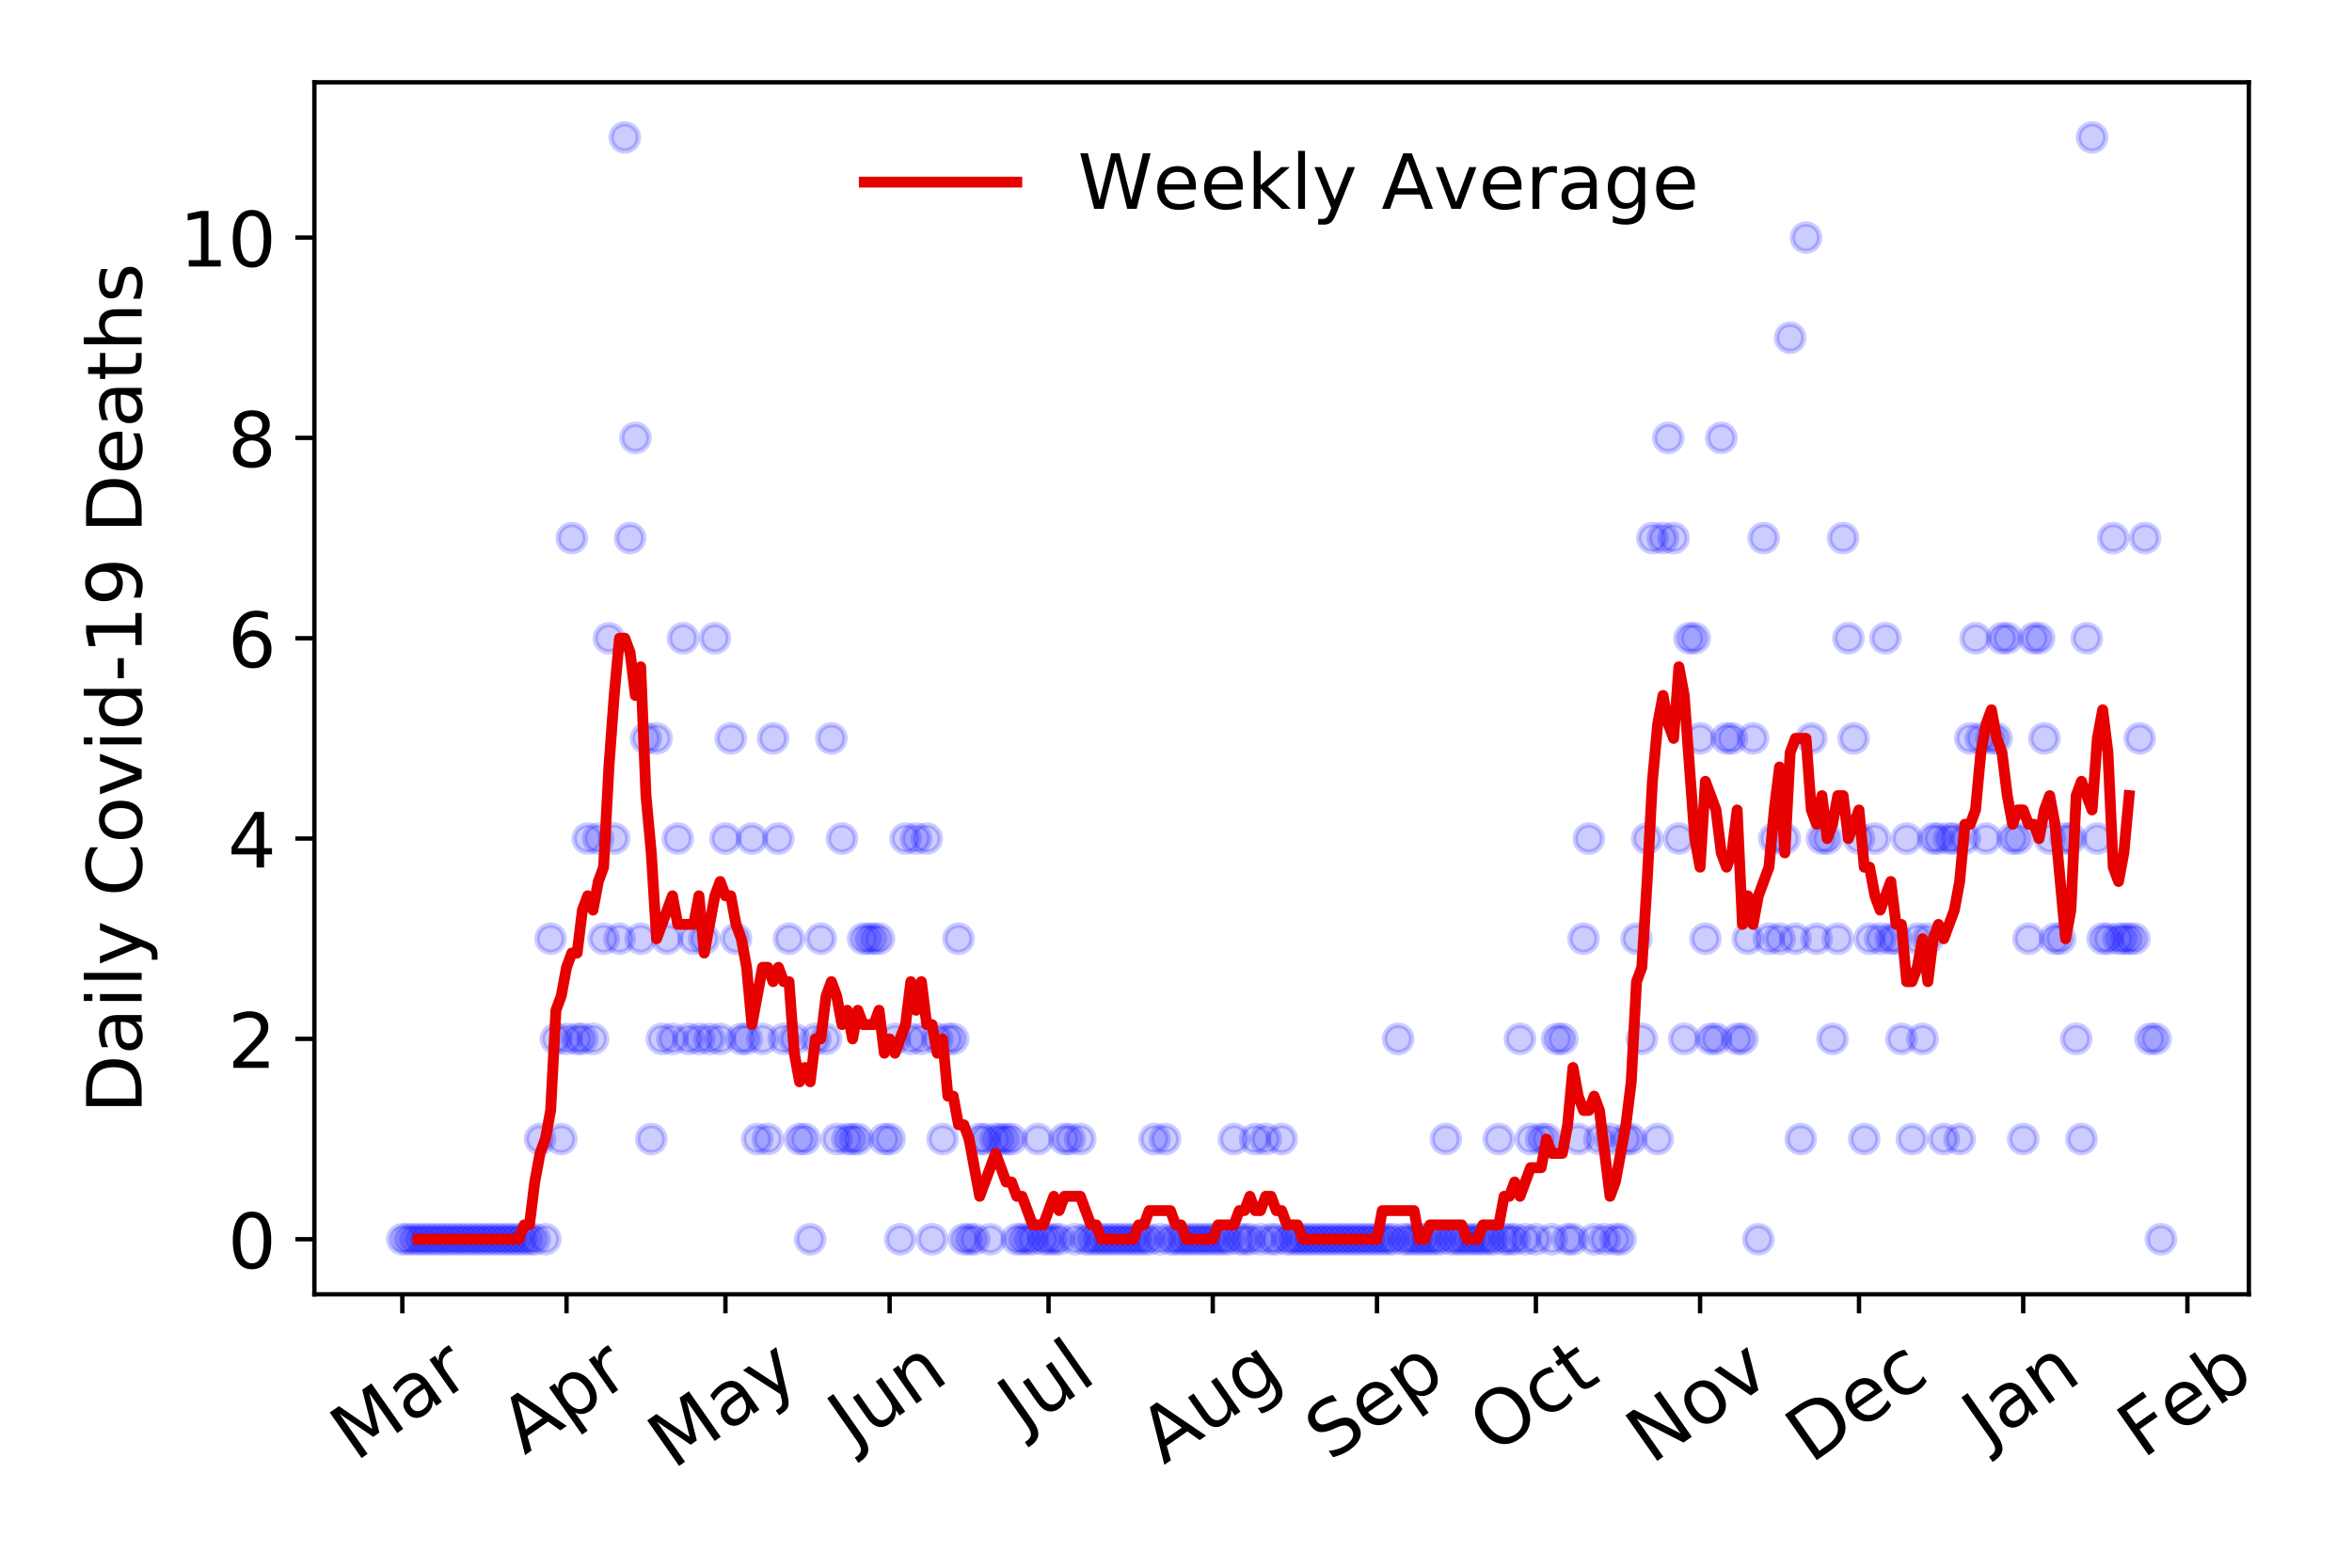 <?xml version="1.0" encoding="utf-8" standalone="no"?>
<!DOCTYPE svg PUBLIC "-//W3C//DTD SVG 1.1//EN"
  "http://www.w3.org/Graphics/SVG/1.1/DTD/svg11.dtd">
<!-- Created with matplotlib (https://matplotlib.org/) -->
<svg height="288pt" version="1.1" viewBox="0 0 432 288" width="432pt" xmlns="http://www.w3.org/2000/svg" xmlns:xlink="http://www.w3.org/1999/xlink">
 <defs>
  <style type="text/css">
*{stroke-linecap:butt;stroke-linejoin:round;}
  </style>
 </defs>
 <g id="figure_1">
  <g id="patch_1">
   <path d="M 0 288 
L 432 288 
L 432 0 
L 0 0 
z
" style="fill:#ffffff;"/>
  </g>
  <g id="axes_1">
   <g id="patch_2">
    <path d="M 57.745 237.778 
L 413.055 237.778 
L 413.055 15.12 
L 57.745 15.12 
z
" style="fill:#ffffff;"/>
   </g>
   <g id="matplotlib.axis_1">
    <g id="xtick_1">
     <g id="line2d_1">
      <defs>
       <path d="M 0 0 
L 0 3.5 
" id="m560efb99a1" style="stroke:#000000;stroke-width:0.8;"/>
      </defs>
      <g>
       <use style="stroke:#000000;stroke-width:0.8;" x="73.895" xlink:href="#m560efb99a1" y="237.778"/>
      </g>
     </g>
     <g id="text_1">
      <!-- Mar -->
      <defs>
       <path d="M 9.812 72.906 
L 24.516 72.906 
L 43.109 23.297 
L 61.812 72.906 
L 76.516 72.906 
L 76.516 0 
L 66.891 0 
L 66.891 64.016 
L 48.094 14.016 
L 38.188 14.016 
L 19.391 64.016 
L 19.391 0 
L 9.812 0 
z
" id="DejaVuSans-77"/>
       <path d="M 34.281 27.484 
Q 23.391 27.484 19.188 25 
Q 14.984 22.516 14.984 16.5 
Q 14.984 11.719 18.141 8.906 
Q 21.297 6.109 26.703 6.109 
Q 34.188 6.109 38.703 11.406 
Q 43.219 16.703 43.219 25.484 
L 43.219 27.484 
z
M 52.203 31.203 
L 52.203 0 
L 43.219 0 
L 43.219 8.297 
Q 40.141 3.328 35.547 0.953 
Q 30.953 -1.422 24.312 -1.422 
Q 15.922 -1.422 10.953 3.297 
Q 6 8.016 6 15.922 
Q 6 25.141 12.172 29.828 
Q 18.359 34.516 30.609 34.516 
L 43.219 34.516 
L 43.219 35.406 
Q 43.219 41.609 39.141 45 
Q 35.062 48.391 27.688 48.391 
Q 23 48.391 18.547 47.266 
Q 14.109 46.141 10.016 43.891 
L 10.016 52.203 
Q 14.938 54.109 19.578 55.047 
Q 24.219 56 28.609 56 
Q 40.484 56 46.344 49.844 
Q 52.203 43.703 52.203 31.203 
z
" id="DejaVuSans-97"/>
       <path d="M 41.109 46.297 
Q 39.594 47.172 37.812 47.578 
Q 36.031 48 33.891 48 
Q 26.266 48 22.188 43.047 
Q 18.109 38.094 18.109 28.812 
L 18.109 0 
L 9.078 0 
L 9.078 54.688 
L 18.109 54.688 
L 18.109 46.188 
Q 20.953 51.172 25.484 53.578 
Q 30.031 56 36.531 56 
Q 37.453 56 38.578 55.875 
Q 39.703 55.766 41.062 55.516 
z
" id="DejaVuSans-114"/>
      </defs>
      <g transform="translate(65.293 268.643)rotate(-35)scale(0.14 -0.14)">
       <use xlink:href="#DejaVuSans-77"/>
       <use x="86.279" xlink:href="#DejaVuSans-97"/>
       <use x="147.559" xlink:href="#DejaVuSans-114"/>
      </g>
     </g>
    </g>
    <g id="xtick_2">
     <g id="line2d_2">
      <g>
       <use style="stroke:#000000;stroke-width:0.8;" x="104.056" xlink:href="#m560efb99a1" y="237.778"/>
      </g>
     </g>
     <g id="text_2">
      <!-- Apr -->
      <defs>
       <path d="M 34.188 63.188 
L 20.797 26.906 
L 47.609 26.906 
z
M 28.609 72.906 
L 39.797 72.906 
L 67.578 0 
L 57.328 0 
L 50.688 18.703 
L 17.828 18.703 
L 11.188 0 
L 0.781 0 
z
" id="DejaVuSans-65"/>
       <path d="M 18.109 8.203 
L 18.109 -20.797 
L 9.078 -20.797 
L 9.078 54.688 
L 18.109 54.688 
L 18.109 46.391 
Q 20.953 51.266 25.266 53.625 
Q 29.594 56 35.594 56 
Q 45.562 56 51.781 48.094 
Q 58.016 40.188 58.016 27.297 
Q 58.016 14.406 51.781 6.484 
Q 45.562 -1.422 35.594 -1.422 
Q 29.594 -1.422 25.266 0.953 
Q 20.953 3.328 18.109 8.203 
z
M 48.688 27.297 
Q 48.688 37.203 44.609 42.844 
Q 40.531 48.484 33.406 48.484 
Q 26.266 48.484 22.188 42.844 
Q 18.109 37.203 18.109 27.297 
Q 18.109 17.391 22.188 11.75 
Q 26.266 6.109 33.406 6.109 
Q 40.531 6.109 44.609 11.75 
Q 48.688 17.391 48.688 27.297 
z
" id="DejaVuSans-112"/>
      </defs>
      <g transform="translate(96.352 267.384)rotate(-35)scale(0.14 -0.14)">
       <use xlink:href="#DejaVuSans-65"/>
       <use x="68.408" xlink:href="#DejaVuSans-112"/>
       <use x="131.885" xlink:href="#DejaVuSans-114"/>
      </g>
     </g>
    </g>
    <g id="xtick_3">
     <g id="line2d_3">
      <g>
       <use style="stroke:#000000;stroke-width:0.8;" x="133.244" xlink:href="#m560efb99a1" y="237.778"/>
      </g>
     </g>
     <g id="text_3">
      <!-- May -->
      <defs>
       <path d="M 32.172 -5.078 
Q 28.375 -14.844 24.75 -17.812 
Q 21.141 -20.797 15.094 -20.797 
L 7.906 -20.797 
L 7.906 -13.281 
L 13.188 -13.281 
Q 16.891 -13.281 18.938 -11.516 
Q 21 -9.766 23.484 -3.219 
L 25.094 0.875 
L 2.984 54.688 
L 12.5 54.688 
L 29.594 11.922 
L 46.688 54.688 
L 56.203 54.688 
z
" id="DejaVuSans-121"/>
      </defs>
      <g transform="translate(123.604 270.094)rotate(-35)scale(0.14 -0.14)">
       <use xlink:href="#DejaVuSans-77"/>
       <use x="86.279" xlink:href="#DejaVuSans-97"/>
       <use x="147.559" xlink:href="#DejaVuSans-121"/>
      </g>
     </g>
    </g>
    <g id="xtick_4">
     <g id="line2d_4">
      <g>
       <use style="stroke:#000000;stroke-width:0.8;" x="163.404" xlink:href="#m560efb99a1" y="237.778"/>
      </g>
     </g>
     <g id="text_4">
      <!-- Jun -->
      <defs>
       <path d="M 9.812 72.906 
L 19.672 72.906 
L 19.672 5.078 
Q 19.672 -8.109 14.672 -14.062 
Q 9.672 -20.016 -1.422 -20.016 
L -5.172 -20.016 
L -5.172 -11.719 
L -2.094 -11.719 
Q 4.438 -11.719 7.125 -8.047 
Q 9.812 -4.391 9.812 5.078 
z
" id="DejaVuSans-74"/>
       <path d="M 8.5 21.578 
L 8.5 54.688 
L 17.484 54.688 
L 17.484 21.922 
Q 17.484 14.156 20.5 10.266 
Q 23.531 6.391 29.594 6.391 
Q 36.859 6.391 41.078 11.031 
Q 45.312 15.672 45.312 23.688 
L 45.312 54.688 
L 54.297 54.688 
L 54.297 0 
L 45.312 0 
L 45.312 8.406 
Q 42.047 3.422 37.719 1 
Q 33.406 -1.422 27.688 -1.422 
Q 18.266 -1.422 13.375 4.438 
Q 8.5 10.297 8.5 21.578 
z
M 31.109 56 
z
" id="DejaVuSans-117"/>
       <path d="M 54.891 33.016 
L 54.891 0 
L 45.906 0 
L 45.906 32.719 
Q 45.906 40.484 42.875 44.328 
Q 39.844 48.188 33.797 48.188 
Q 26.516 48.188 22.312 43.547 
Q 18.109 38.922 18.109 30.906 
L 18.109 0 
L 9.078 0 
L 9.078 54.688 
L 18.109 54.688 
L 18.109 46.188 
Q 21.344 51.125 25.703 53.562 
Q 30.078 56 35.797 56 
Q 45.219 56 50.047 50.172 
Q 54.891 44.344 54.891 33.016 
z
" id="DejaVuSans-110"/>
      </defs>
      <g transform="translate(156.66 266.039)rotate(-35)scale(0.14 -0.14)">
       <use xlink:href="#DejaVuSans-74"/>
       <use x="29.492" xlink:href="#DejaVuSans-117"/>
       <use x="92.871" xlink:href="#DejaVuSans-110"/>
      </g>
     </g>
    </g>
    <g id="xtick_5">
     <g id="line2d_5">
      <g>
       <use style="stroke:#000000;stroke-width:0.8;" x="192.592" xlink:href="#m560efb99a1" y="237.778"/>
      </g>
     </g>
     <g id="text_5">
      <!-- Jul -->
      <defs>
       <path d="M 9.422 75.984 
L 18.406 75.984 
L 18.406 0 
L 9.422 0 
z
" id="DejaVuSans-108"/>
      </defs>
      <g transform="translate(187.889 263.181)rotate(-35)scale(0.14 -0.14)">
       <use xlink:href="#DejaVuSans-74"/>
       <use x="29.492" xlink:href="#DejaVuSans-117"/>
       <use x="92.871" xlink:href="#DejaVuSans-108"/>
      </g>
     </g>
    </g>
    <g id="xtick_6">
     <g id="line2d_6">
      <g>
       <use style="stroke:#000000;stroke-width:0.8;" x="222.752" xlink:href="#m560efb99a1" y="237.778"/>
      </g>
     </g>
     <g id="text_6">
      <!-- Aug -->
      <defs>
       <path d="M 45.406 27.984 
Q 45.406 37.75 41.375 43.109 
Q 37.359 48.484 30.078 48.484 
Q 22.859 48.484 18.828 43.109 
Q 14.797 37.75 14.797 27.984 
Q 14.797 18.266 18.828 12.891 
Q 22.859 7.516 30.078 7.516 
Q 37.359 7.516 41.375 12.891 
Q 45.406 18.266 45.406 27.984 
z
M 54.391 6.781 
Q 54.391 -7.172 48.188 -13.984 
Q 42 -20.797 29.203 -20.797 
Q 24.469 -20.797 20.266 -20.094 
Q 16.062 -19.391 12.109 -17.922 
L 12.109 -9.188 
Q 16.062 -11.328 19.922 -12.344 
Q 23.781 -13.375 27.781 -13.375 
Q 36.625 -13.375 41.016 -8.766 
Q 45.406 -4.156 45.406 5.172 
L 45.406 9.625 
Q 42.625 4.781 38.281 2.391 
Q 33.938 0 27.875 0 
Q 17.828 0 11.672 7.656 
Q 5.516 15.328 5.516 27.984 
Q 5.516 40.672 11.672 48.328 
Q 17.828 56 27.875 56 
Q 33.938 56 38.281 53.609 
Q 42.625 51.219 45.406 46.391 
L 45.406 54.688 
L 54.391 54.688 
z
" id="DejaVuSans-103"/>
      </defs>
      <g transform="translate(213.771 269.172)rotate(-35)scale(0.14 -0.14)">
       <use xlink:href="#DejaVuSans-65"/>
       <use x="68.408" xlink:href="#DejaVuSans-117"/>
       <use x="131.787" xlink:href="#DejaVuSans-103"/>
      </g>
     </g>
    </g>
    <g id="xtick_7">
     <g id="line2d_7">
      <g>
       <use style="stroke:#000000;stroke-width:0.8;" x="252.913" xlink:href="#m560efb99a1" y="237.778"/>
      </g>
     </g>
     <g id="text_7">
      <!-- Sep -->
      <defs>
       <path d="M 53.516 70.516 
L 53.516 60.891 
Q 47.906 63.578 42.922 64.891 
Q 37.938 66.219 33.297 66.219 
Q 25.25 66.219 20.875 63.094 
Q 16.5 59.969 16.5 54.203 
Q 16.5 49.359 19.406 46.891 
Q 22.312 44.438 30.422 42.922 
L 36.375 41.703 
Q 47.406 39.594 52.656 34.297 
Q 57.906 29 57.906 20.125 
Q 57.906 9.516 50.797 4.047 
Q 43.703 -1.422 29.984 -1.422 
Q 24.812 -1.422 18.969 -0.25 
Q 13.141 0.922 6.891 3.219 
L 6.891 13.375 
Q 12.891 10.016 18.656 8.297 
Q 24.422 6.594 29.984 6.594 
Q 38.422 6.594 43.016 9.906 
Q 47.609 13.234 47.609 19.391 
Q 47.609 24.75 44.312 27.781 
Q 41.016 30.812 33.5 32.328 
L 27.484 33.5 
Q 16.453 35.688 11.516 40.375 
Q 6.594 45.062 6.594 53.422 
Q 6.594 63.094 13.406 68.656 
Q 20.219 74.219 32.172 74.219 
Q 37.312 74.219 42.625 73.281 
Q 47.953 72.359 53.516 70.516 
z
" id="DejaVuSans-83"/>
       <path d="M 56.203 29.594 
L 56.203 25.203 
L 14.891 25.203 
Q 15.484 15.922 20.484 11.062 
Q 25.484 6.203 34.422 6.203 
Q 39.594 6.203 44.453 7.469 
Q 49.312 8.734 54.109 11.281 
L 54.109 2.781 
Q 49.266 0.734 44.188 -0.344 
Q 39.109 -1.422 33.891 -1.422 
Q 20.797 -1.422 13.156 6.188 
Q 5.516 13.812 5.516 26.812 
Q 5.516 40.234 12.766 48.109 
Q 20.016 56 32.328 56 
Q 43.359 56 49.781 48.891 
Q 56.203 41.797 56.203 29.594 
z
M 47.219 32.234 
Q 47.125 39.594 43.094 43.984 
Q 39.062 48.391 32.422 48.391 
Q 24.906 48.391 20.391 44.141 
Q 15.875 39.891 15.188 32.172 
z
" id="DejaVuSans-101"/>
      </defs>
      <g transform="translate(244.32 268.629)rotate(-35)scale(0.14 -0.14)">
       <use xlink:href="#DejaVuSans-83"/>
       <use x="63.477" xlink:href="#DejaVuSans-101"/>
       <use x="125" xlink:href="#DejaVuSans-112"/>
      </g>
     </g>
    </g>
    <g id="xtick_8">
     <g id="line2d_8">
      <g>
       <use style="stroke:#000000;stroke-width:0.8;" x="282.1" xlink:href="#m560efb99a1" y="237.778"/>
      </g>
     </g>
     <g id="text_8">
      <!-- Oct -->
      <defs>
       <path d="M 39.406 66.219 
Q 28.656 66.219 22.328 58.203 
Q 16.016 50.203 16.016 36.375 
Q 16.016 22.609 22.328 14.594 
Q 28.656 6.594 39.406 6.594 
Q 50.141 6.594 56.422 14.594 
Q 62.703 22.609 62.703 36.375 
Q 62.703 50.203 56.422 58.203 
Q 50.141 66.219 39.406 66.219 
z
M 39.406 74.219 
Q 54.734 74.219 63.906 63.938 
Q 73.094 53.656 73.094 36.375 
Q 73.094 19.141 63.906 8.859 
Q 54.734 -1.422 39.406 -1.422 
Q 24.031 -1.422 14.812 8.828 
Q 5.609 19.094 5.609 36.375 
Q 5.609 53.656 14.812 63.938 
Q 24.031 74.219 39.406 74.219 
z
" id="DejaVuSans-79"/>
       <path d="M 48.781 52.594 
L 48.781 44.188 
Q 44.969 46.297 41.141 47.344 
Q 37.312 48.391 33.406 48.391 
Q 24.656 48.391 19.812 42.844 
Q 14.984 37.312 14.984 27.297 
Q 14.984 17.281 19.812 11.734 
Q 24.656 6.203 33.406 6.203 
Q 37.312 6.203 41.141 7.25 
Q 44.969 8.297 48.781 10.406 
L 48.781 2.094 
Q 45.016 0.344 40.984 -0.531 
Q 36.969 -1.422 32.422 -1.422 
Q 20.062 -1.422 12.781 6.344 
Q 5.516 14.109 5.516 27.297 
Q 5.516 40.672 12.859 48.328 
Q 20.219 56 33.016 56 
Q 37.156 56 41.109 55.141 
Q 45.062 54.297 48.781 52.594 
z
" id="DejaVuSans-99"/>
       <path d="M 18.312 70.219 
L 18.312 54.688 
L 36.812 54.688 
L 36.812 47.703 
L 18.312 47.703 
L 18.312 18.016 
Q 18.312 11.328 20.141 9.422 
Q 21.969 7.516 27.594 7.516 
L 36.812 7.516 
L 36.812 0 
L 27.594 0 
Q 17.188 0 13.234 3.875 
Q 9.281 7.766 9.281 18.016 
L 9.281 47.703 
L 2.688 47.703 
L 2.688 54.688 
L 9.281 54.688 
L 9.281 70.219 
z
" id="DejaVuSans-116"/>
      </defs>
      <g transform="translate(274.401 267.377)rotate(-35)scale(0.14 -0.14)">
       <use xlink:href="#DejaVuSans-79"/>
       <use x="78.711" xlink:href="#DejaVuSans-99"/>
       <use x="133.691" xlink:href="#DejaVuSans-116"/>
      </g>
     </g>
    </g>
    <g id="xtick_9">
     <g id="line2d_9">
      <g>
       <use style="stroke:#000000;stroke-width:0.8;" x="312.261" xlink:href="#m560efb99a1" y="237.778"/>
      </g>
     </g>
     <g id="text_9">
      <!-- Nov -->
      <defs>
       <path d="M 9.812 72.906 
L 23.094 72.906 
L 55.422 11.922 
L 55.422 72.906 
L 64.984 72.906 
L 64.984 0 
L 51.703 0 
L 19.391 60.984 
L 19.391 0 
L 9.812 0 
z
" id="DejaVuSans-78"/>
       <path d="M 30.609 48.391 
Q 23.391 48.391 19.188 42.75 
Q 14.984 37.109 14.984 27.297 
Q 14.984 17.484 19.156 11.844 
Q 23.344 6.203 30.609 6.203 
Q 37.797 6.203 41.984 11.859 
Q 46.188 17.531 46.188 27.297 
Q 46.188 37.016 41.984 42.703 
Q 37.797 48.391 30.609 48.391 
z
M 30.609 56 
Q 42.328 56 49.016 48.375 
Q 55.719 40.766 55.719 27.297 
Q 55.719 13.875 49.016 6.219 
Q 42.328 -1.422 30.609 -1.422 
Q 18.844 -1.422 12.172 6.219 
Q 5.516 13.875 5.516 27.297 
Q 5.516 40.766 12.172 48.375 
Q 18.844 56 30.609 56 
z
" id="DejaVuSans-111"/>
       <path d="M 2.984 54.688 
L 12.5 54.688 
L 29.594 8.797 
L 46.688 54.688 
L 56.203 54.688 
L 35.688 0 
L 23.484 0 
z
" id="DejaVuSans-118"/>
      </defs>
      <g transform="translate(303.284 269.166)rotate(-35)scale(0.14 -0.14)">
       <use xlink:href="#DejaVuSans-78"/>
       <use x="74.805" xlink:href="#DejaVuSans-111"/>
       <use x="135.986" xlink:href="#DejaVuSans-118"/>
      </g>
     </g>
    </g>
    <g id="xtick_10">
     <g id="line2d_10">
      <g>
       <use style="stroke:#000000;stroke-width:0.8;" x="341.448" xlink:href="#m560efb99a1" y="237.778"/>
      </g>
     </g>
     <g id="text_10">
      <!-- Dec -->
      <defs>
       <path d="M 19.672 64.797 
L 19.672 8.109 
L 31.594 8.109 
Q 46.688 8.109 53.688 14.938 
Q 60.688 21.781 60.688 36.531 
Q 60.688 51.172 53.688 57.984 
Q 46.688 64.797 31.594 64.797 
z
M 9.812 72.906 
L 30.078 72.906 
Q 51.266 72.906 61.172 64.094 
Q 71.094 55.281 71.094 36.531 
Q 71.094 17.672 61.125 8.828 
Q 51.172 0 30.078 0 
L 9.812 0 
z
" id="DejaVuSans-68"/>
      </defs>
      <g transform="translate(332.568 269.032)rotate(-35)scale(0.14 -0.14)">
       <use xlink:href="#DejaVuSans-68"/>
       <use x="77.002" xlink:href="#DejaVuSans-101"/>
       <use x="138.525" xlink:href="#DejaVuSans-99"/>
      </g>
     </g>
    </g>
    <g id="xtick_11">
     <g id="line2d_11">
      <g>
       <use style="stroke:#000000;stroke-width:0.8;" x="371.609" xlink:href="#m560efb99a1" y="237.778"/>
      </g>
     </g>
     <g id="text_11">
      <!-- Jan -->
      <g transform="translate(364.985 265.871)rotate(-35)scale(0.14 -0.14)">
       <use xlink:href="#DejaVuSans-74"/>
       <use x="29.492" xlink:href="#DejaVuSans-97"/>
       <use x="90.771" xlink:href="#DejaVuSans-110"/>
      </g>
     </g>
    </g>
    <g id="xtick_12">
     <g id="line2d_12">
      <g>
       <use style="stroke:#000000;stroke-width:0.8;" x="401.769" xlink:href="#m560efb99a1" y="237.778"/>
      </g>
     </g>
     <g id="text_12">
      <!-- Feb -->
      <defs>
       <path d="M 9.812 72.906 
L 51.703 72.906 
L 51.703 64.594 
L 19.672 64.594 
L 19.672 43.109 
L 48.578 43.109 
L 48.578 34.812 
L 19.672 34.812 
L 19.672 0 
L 9.812 0 
z
" id="DejaVuSans-70"/>
       <path d="M 48.688 27.297 
Q 48.688 37.203 44.609 42.844 
Q 40.531 48.484 33.406 48.484 
Q 26.266 48.484 22.188 42.844 
Q 18.109 37.203 18.109 27.297 
Q 18.109 17.391 22.188 11.75 
Q 26.266 6.109 33.406 6.109 
Q 40.531 6.109 44.609 11.75 
Q 48.688 17.391 48.688 27.297 
z
M 18.109 46.391 
Q 20.953 51.266 25.266 53.625 
Q 29.594 56 35.594 56 
Q 45.562 56 51.781 48.094 
Q 58.016 40.188 58.016 27.297 
Q 58.016 14.406 51.781 6.484 
Q 45.562 -1.422 35.594 -1.422 
Q 29.594 -1.422 25.266 0.953 
Q 20.953 3.328 18.109 8.203 
L 18.109 0 
L 9.078 0 
L 9.078 75.984 
L 18.109 75.984 
z
" id="DejaVuSans-98"/>
      </defs>
      <g transform="translate(393.523 268.143)rotate(-35)scale(0.14 -0.14)">
       <use xlink:href="#DejaVuSans-70"/>
       <use x="57.441" xlink:href="#DejaVuSans-101"/>
       <use x="118.965" xlink:href="#DejaVuSans-98"/>
      </g>
     </g>
    </g>
   </g>
   <g id="matplotlib.axis_2">
    <g id="ytick_1">
     <g id="line2d_13">
      <defs>
       <path d="M 0 0 
L -3.5 0 
" id="m7c58ba5a6a" style="stroke:#000000;stroke-width:0.8;"/>
      </defs>
      <g>
       <use style="stroke:#000000;stroke-width:0.8;" x="57.745" xlink:href="#m7c58ba5a6a" y="227.657"/>
      </g>
     </g>
     <g id="text_13">
      <!-- 0 -->
      <defs>
       <path d="M 31.781 66.406 
Q 24.172 66.406 20.328 58.906 
Q 16.5 51.422 16.5 36.375 
Q 16.5 21.391 20.328 13.891 
Q 24.172 6.391 31.781 6.391 
Q 39.453 6.391 43.281 13.891 
Q 47.125 21.391 47.125 36.375 
Q 47.125 51.422 43.281 58.906 
Q 39.453 66.406 31.781 66.406 
z
M 31.781 74.219 
Q 44.047 74.219 50.516 64.516 
Q 56.984 54.828 56.984 36.375 
Q 56.984 17.969 50.516 8.266 
Q 44.047 -1.422 31.781 -1.422 
Q 19.531 -1.422 13.062 8.266 
Q 6.594 17.969 6.594 36.375 
Q 6.594 54.828 13.062 64.516 
Q 19.531 74.219 31.781 74.219 
z
" id="DejaVuSans-48"/>
      </defs>
      <g transform="translate(41.837 232.976)scale(0.14 -0.14)">
       <use xlink:href="#DejaVuSans-48"/>
      </g>
     </g>
    </g>
    <g id="ytick_2">
     <g id="line2d_14">
      <g>
       <use style="stroke:#000000;stroke-width:0.8;" x="57.745" xlink:href="#m7c58ba5a6a" y="190.854"/>
      </g>
     </g>
     <g id="text_14">
      <!-- 2 -->
      <defs>
       <path d="M 19.188 8.297 
L 53.609 8.297 
L 53.609 0 
L 7.328 0 
L 7.328 8.297 
Q 12.938 14.109 22.625 23.891 
Q 32.328 33.688 34.812 36.531 
Q 39.547 41.844 41.422 45.531 
Q 43.312 49.219 43.312 52.781 
Q 43.312 58.594 39.234 62.25 
Q 35.156 65.922 28.609 65.922 
Q 23.969 65.922 18.812 64.312 
Q 13.672 62.703 7.812 59.422 
L 7.812 69.391 
Q 13.766 71.781 18.938 73 
Q 24.125 74.219 28.422 74.219 
Q 39.75 74.219 46.484 68.547 
Q 53.219 62.891 53.219 53.422 
Q 53.219 48.922 51.531 44.891 
Q 49.859 40.875 45.406 35.406 
Q 44.188 33.984 37.641 27.219 
Q 31.109 20.453 19.188 8.297 
z
" id="DejaVuSans-50"/>
      </defs>
      <g transform="translate(41.837 196.173)scale(0.14 -0.14)">
       <use xlink:href="#DejaVuSans-50"/>
      </g>
     </g>
    </g>
    <g id="ytick_3">
     <g id="line2d_15">
      <g>
       <use style="stroke:#000000;stroke-width:0.8;" x="57.745" xlink:href="#m7c58ba5a6a" y="154.051"/>
      </g>
     </g>
     <g id="text_15">
      <!-- 4 -->
      <defs>
       <path d="M 37.797 64.312 
L 12.891 25.391 
L 37.797 25.391 
z
M 35.203 72.906 
L 47.609 72.906 
L 47.609 25.391 
L 58.016 25.391 
L 58.016 17.188 
L 47.609 17.188 
L 47.609 0 
L 37.797 0 
L 37.797 17.188 
L 4.891 17.188 
L 4.891 26.703 
z
" id="DejaVuSans-52"/>
      </defs>
      <g transform="translate(41.837 159.37)scale(0.14 -0.14)">
       <use xlink:href="#DejaVuSans-52"/>
      </g>
     </g>
    </g>
    <g id="ytick_4">
     <g id="line2d_16">
      <g>
       <use style="stroke:#000000;stroke-width:0.8;" x="57.745" xlink:href="#m7c58ba5a6a" y="117.248"/>
      </g>
     </g>
     <g id="text_16">
      <!-- 6 -->
      <defs>
       <path d="M 33.016 40.375 
Q 26.375 40.375 22.484 35.828 
Q 18.609 31.297 18.609 23.391 
Q 18.609 15.531 22.484 10.953 
Q 26.375 6.391 33.016 6.391 
Q 39.656 6.391 43.531 10.953 
Q 47.406 15.531 47.406 23.391 
Q 47.406 31.297 43.531 35.828 
Q 39.656 40.375 33.016 40.375 
z
M 52.594 71.297 
L 52.594 62.312 
Q 48.875 64.062 45.094 64.984 
Q 41.312 65.922 37.594 65.922 
Q 27.828 65.922 22.672 59.328 
Q 17.531 52.734 16.797 39.406 
Q 19.672 43.656 24.016 45.922 
Q 28.375 48.188 33.594 48.188 
Q 44.578 48.188 50.953 41.516 
Q 57.328 34.859 57.328 23.391 
Q 57.328 12.156 50.688 5.359 
Q 44.047 -1.422 33.016 -1.422 
Q 20.359 -1.422 13.672 8.266 
Q 6.984 17.969 6.984 36.375 
Q 6.984 53.656 15.188 63.938 
Q 23.391 74.219 37.203 74.219 
Q 40.922 74.219 44.703 73.484 
Q 48.484 72.75 52.594 71.297 
z
" id="DejaVuSans-54"/>
      </defs>
      <g transform="translate(41.837 122.567)scale(0.14 -0.14)">
       <use xlink:href="#DejaVuSans-54"/>
      </g>
     </g>
    </g>
    <g id="ytick_5">
     <g id="line2d_17">
      <g>
       <use style="stroke:#000000;stroke-width:0.8;" x="57.745" xlink:href="#m7c58ba5a6a" y="80.445"/>
      </g>
     </g>
     <g id="text_17">
      <!-- 8 -->
      <defs>
       <path d="M 31.781 34.625 
Q 24.75 34.625 20.719 30.859 
Q 16.703 27.094 16.703 20.516 
Q 16.703 13.922 20.719 10.156 
Q 24.75 6.391 31.781 6.391 
Q 38.812 6.391 42.859 10.172 
Q 46.922 13.969 46.922 20.516 
Q 46.922 27.094 42.891 30.859 
Q 38.875 34.625 31.781 34.625 
z
M 21.922 38.812 
Q 15.578 40.375 12.031 44.719 
Q 8.5 49.078 8.5 55.328 
Q 8.5 64.062 14.719 69.141 
Q 20.953 74.219 31.781 74.219 
Q 42.672 74.219 48.875 69.141 
Q 55.078 64.062 55.078 55.328 
Q 55.078 49.078 51.531 44.719 
Q 48 40.375 41.703 38.812 
Q 48.828 37.156 52.797 32.312 
Q 56.781 27.484 56.781 20.516 
Q 56.781 9.906 50.312 4.234 
Q 43.844 -1.422 31.781 -1.422 
Q 19.734 -1.422 13.25 4.234 
Q 6.781 9.906 6.781 20.516 
Q 6.781 27.484 10.781 32.312 
Q 14.797 37.156 21.922 38.812 
z
M 18.312 54.391 
Q 18.312 48.734 21.844 45.562 
Q 25.391 42.391 31.781 42.391 
Q 38.141 42.391 41.719 45.562 
Q 45.312 48.734 45.312 54.391 
Q 45.312 60.062 41.719 63.234 
Q 38.141 66.406 31.781 66.406 
Q 25.391 66.406 21.844 63.234 
Q 18.312 60.062 18.312 54.391 
z
" id="DejaVuSans-56"/>
      </defs>
      <g transform="translate(41.837 85.764)scale(0.14 -0.14)">
       <use xlink:href="#DejaVuSans-56"/>
      </g>
     </g>
    </g>
    <g id="ytick_6">
     <g id="line2d_18">
      <g>
       <use style="stroke:#000000;stroke-width:0.8;" x="57.745" xlink:href="#m7c58ba5a6a" y="43.642"/>
      </g>
     </g>
     <g id="text_18">
      <!-- 10 -->
      <defs>
       <path d="M 12.406 8.297 
L 28.516 8.297 
L 28.516 63.922 
L 10.984 60.406 
L 10.984 69.391 
L 28.422 72.906 
L 38.281 72.906 
L 38.281 8.297 
L 54.391 8.297 
L 54.391 0 
L 12.406 0 
z
" id="DejaVuSans-49"/>
      </defs>
      <g transform="translate(32.93 48.961)scale(0.14 -0.14)">
       <use xlink:href="#DejaVuSans-49"/>
       <use x="63.623" xlink:href="#DejaVuSans-48"/>
      </g>
     </g>
    </g>
    <g id="text_19">
     <!-- Daily Covid-19 Deaths -->
     <defs>
      <path d="M 9.422 54.688 
L 18.406 54.688 
L 18.406 0 
L 9.422 0 
z
M 9.422 75.984 
L 18.406 75.984 
L 18.406 64.594 
L 9.422 64.594 
z
" id="DejaVuSans-105"/>
      <path id="DejaVuSans-32"/>
      <path d="M 64.406 67.281 
L 64.406 56.891 
Q 59.422 61.531 53.781 63.812 
Q 48.141 66.109 41.797 66.109 
Q 29.297 66.109 22.656 58.469 
Q 16.016 50.828 16.016 36.375 
Q 16.016 21.969 22.656 14.328 
Q 29.297 6.688 41.797 6.688 
Q 48.141 6.688 53.781 8.984 
Q 59.422 11.281 64.406 15.922 
L 64.406 5.609 
Q 59.234 2.094 53.438 0.328 
Q 47.656 -1.422 41.219 -1.422 
Q 24.656 -1.422 15.125 8.703 
Q 5.609 18.844 5.609 36.375 
Q 5.609 53.953 15.125 64.078 
Q 24.656 74.219 41.219 74.219 
Q 47.75 74.219 53.531 72.484 
Q 59.328 70.75 64.406 67.281 
z
" id="DejaVuSans-67"/>
      <path d="M 45.406 46.391 
L 45.406 75.984 
L 54.391 75.984 
L 54.391 0 
L 45.406 0 
L 45.406 8.203 
Q 42.578 3.328 38.25 0.953 
Q 33.938 -1.422 27.875 -1.422 
Q 17.969 -1.422 11.734 6.484 
Q 5.516 14.406 5.516 27.297 
Q 5.516 40.188 11.734 48.094 
Q 17.969 56 27.875 56 
Q 33.938 56 38.25 53.625 
Q 42.578 51.266 45.406 46.391 
z
M 14.797 27.297 
Q 14.797 17.391 18.875 11.75 
Q 22.953 6.109 30.078 6.109 
Q 37.203 6.109 41.297 11.75 
Q 45.406 17.391 45.406 27.297 
Q 45.406 37.203 41.297 42.844 
Q 37.203 48.484 30.078 48.484 
Q 22.953 48.484 18.875 42.844 
Q 14.797 37.203 14.797 27.297 
z
" id="DejaVuSans-100"/>
      <path d="M 4.891 31.391 
L 31.203 31.391 
L 31.203 23.391 
L 4.891 23.391 
z
" id="DejaVuSans-45"/>
      <path d="M 10.984 1.516 
L 10.984 10.5 
Q 14.703 8.734 18.5 7.812 
Q 22.312 6.891 25.984 6.891 
Q 35.75 6.891 40.891 13.453 
Q 46.047 20.016 46.781 33.406 
Q 43.953 29.203 39.594 26.953 
Q 35.25 24.703 29.984 24.703 
Q 19.047 24.703 12.672 31.312 
Q 6.297 37.938 6.297 49.422 
Q 6.297 60.641 12.938 67.422 
Q 19.578 74.219 30.609 74.219 
Q 43.266 74.219 49.922 64.516 
Q 56.594 54.828 56.594 36.375 
Q 56.594 19.141 48.406 8.859 
Q 40.234 -1.422 26.422 -1.422 
Q 22.703 -1.422 18.891 -0.688 
Q 15.094 0.047 10.984 1.516 
z
M 30.609 32.422 
Q 37.25 32.422 41.125 36.953 
Q 45.016 41.5 45.016 49.422 
Q 45.016 57.281 41.125 61.844 
Q 37.25 66.406 30.609 66.406 
Q 23.969 66.406 20.094 61.844 
Q 16.219 57.281 16.219 49.422 
Q 16.219 41.5 20.094 36.953 
Q 23.969 32.422 30.609 32.422 
z
" id="DejaVuSans-57"/>
      <path d="M 54.891 33.016 
L 54.891 0 
L 45.906 0 
L 45.906 32.719 
Q 45.906 40.484 42.875 44.328 
Q 39.844 48.188 33.797 48.188 
Q 26.516 48.188 22.312 43.547 
Q 18.109 38.922 18.109 30.906 
L 18.109 0 
L 9.078 0 
L 9.078 75.984 
L 18.109 75.984 
L 18.109 46.188 
Q 21.344 51.125 25.703 53.562 
Q 30.078 56 35.797 56 
Q 45.219 56 50.047 50.172 
Q 54.891 44.344 54.891 33.016 
z
" id="DejaVuSans-104"/>
      <path d="M 44.281 53.078 
L 44.281 44.578 
Q 40.484 46.531 36.375 47.5 
Q 32.281 48.484 27.875 48.484 
Q 21.188 48.484 17.844 46.438 
Q 14.5 44.391 14.5 40.281 
Q 14.5 37.156 16.891 35.375 
Q 19.281 33.594 26.516 31.984 
L 29.594 31.297 
Q 39.156 29.25 43.188 25.516 
Q 47.219 21.781 47.219 15.094 
Q 47.219 7.469 41.188 3.016 
Q 35.156 -1.422 24.609 -1.422 
Q 20.219 -1.422 15.453 -0.562 
Q 10.688 0.297 5.422 2 
L 5.422 11.281 
Q 10.406 8.688 15.234 7.391 
Q 20.062 6.109 24.812 6.109 
Q 31.156 6.109 34.562 8.281 
Q 37.984 10.453 37.984 14.406 
Q 37.984 18.062 35.516 20.016 
Q 33.062 21.969 24.703 23.781 
L 21.578 24.516 
Q 13.234 26.266 9.516 29.906 
Q 5.812 33.547 5.812 39.891 
Q 5.812 47.609 11.281 51.797 
Q 16.75 56 26.812 56 
Q 31.781 56 36.172 55.266 
Q 40.578 54.547 44.281 53.078 
z
" id="DejaVuSans-115"/>
     </defs>
     <g transform="translate(26.018 204.56)rotate(-90)scale(0.14 -0.14)">
      <use xlink:href="#DejaVuSans-68"/>
      <use x="77.002" xlink:href="#DejaVuSans-97"/>
      <use x="138.281" xlink:href="#DejaVuSans-105"/>
      <use x="166.064" xlink:href="#DejaVuSans-108"/>
      <use x="193.848" xlink:href="#DejaVuSans-121"/>
      <use x="253.027" xlink:href="#DejaVuSans-32"/>
      <use x="284.814" xlink:href="#DejaVuSans-67"/>
      <use x="354.639" xlink:href="#DejaVuSans-111"/>
      <use x="415.82" xlink:href="#DejaVuSans-118"/>
      <use x="475" xlink:href="#DejaVuSans-105"/>
      <use x="502.783" xlink:href="#DejaVuSans-100"/>
      <use x="566.26" xlink:href="#DejaVuSans-45"/>
      <use x="602.344" xlink:href="#DejaVuSans-49"/>
      <use x="665.967" xlink:href="#DejaVuSans-57"/>
      <use x="729.59" xlink:href="#DejaVuSans-32"/>
      <use x="761.377" xlink:href="#DejaVuSans-68"/>
      <use x="838.379" xlink:href="#DejaVuSans-101"/>
      <use x="899.902" xlink:href="#DejaVuSans-97"/>
      <use x="961.182" xlink:href="#DejaVuSans-116"/>
      <use x="1000.391" xlink:href="#DejaVuSans-104"/>
      <use x="1063.77" xlink:href="#DejaVuSans-115"/>
     </g>
    </g>
   </g>
   <g id="line2d_19">
    <defs>
     <path d="M 0 2.5 
C 0.663 2.5 1.299 2.237 1.768 1.768 
C 2.237 1.299 2.5 0.663 2.5 0 
C 2.5 -0.663 2.237 -1.299 1.768 -1.768 
C 1.299 -2.237 0.663 -2.5 0 -2.5 
C -0.663 -2.5 -1.299 -2.237 -1.768 -1.768 
C -2.237 -1.299 -2.5 -0.663 -2.5 0 
C -2.5 0.663 -2.237 1.299 -1.768 1.768 
C -1.299 2.237 -0.663 2.5 0 2.5 
z
" id="mea90290ce3" style="stroke:#0000ff;stroke-opacity:0.2;"/>
    </defs>
    <g clip-path="url(#p2e84252655)">
     <use style="fill:#0000ff;fill-opacity:0.2;stroke:#0000ff;stroke-opacity:0.2;" x="73.895" xlink:href="#mea90290ce3" y="227.657"/>
     <use style="fill:#0000ff;fill-opacity:0.2;stroke:#0000ff;stroke-opacity:0.2;" x="74.868" xlink:href="#mea90290ce3" y="227.657"/>
     <use style="fill:#0000ff;fill-opacity:0.2;stroke:#0000ff;stroke-opacity:0.2;" x="75.841" xlink:href="#mea90290ce3" y="227.657"/>
     <use style="fill:#0000ff;fill-opacity:0.2;stroke:#0000ff;stroke-opacity:0.2;" x="76.814" xlink:href="#mea90290ce3" y="227.657"/>
     <use style="fill:#0000ff;fill-opacity:0.2;stroke:#0000ff;stroke-opacity:0.2;" x="77.787" xlink:href="#mea90290ce3" y="227.657"/>
     <use style="fill:#0000ff;fill-opacity:0.2;stroke:#0000ff;stroke-opacity:0.2;" x="78.76" xlink:href="#mea90290ce3" y="227.657"/>
     <use style="fill:#0000ff;fill-opacity:0.2;stroke:#0000ff;stroke-opacity:0.2;" x="79.733" xlink:href="#mea90290ce3" y="227.657"/>
     <use style="fill:#0000ff;fill-opacity:0.2;stroke:#0000ff;stroke-opacity:0.2;" x="80.706" xlink:href="#mea90290ce3" y="227.657"/>
     <use style="fill:#0000ff;fill-opacity:0.2;stroke:#0000ff;stroke-opacity:0.2;" x="81.679" xlink:href="#mea90290ce3" y="227.657"/>
     <use style="fill:#0000ff;fill-opacity:0.2;stroke:#0000ff;stroke-opacity:0.2;" x="82.652" xlink:href="#mea90290ce3" y="227.657"/>
     <use style="fill:#0000ff;fill-opacity:0.2;stroke:#0000ff;stroke-opacity:0.2;" x="83.625" xlink:href="#mea90290ce3" y="227.657"/>
     <use style="fill:#0000ff;fill-opacity:0.2;stroke:#0000ff;stroke-opacity:0.2;" x="84.598" xlink:href="#mea90290ce3" y="227.657"/>
     <use style="fill:#0000ff;fill-opacity:0.2;stroke:#0000ff;stroke-opacity:0.2;" x="85.57" xlink:href="#mea90290ce3" y="227.657"/>
     <use style="fill:#0000ff;fill-opacity:0.2;stroke:#0000ff;stroke-opacity:0.2;" x="86.543" xlink:href="#mea90290ce3" y="227.657"/>
     <use style="fill:#0000ff;fill-opacity:0.2;stroke:#0000ff;stroke-opacity:0.2;" x="87.516" xlink:href="#mea90290ce3" y="227.657"/>
     <use style="fill:#0000ff;fill-opacity:0.2;stroke:#0000ff;stroke-opacity:0.2;" x="88.489" xlink:href="#mea90290ce3" y="227.657"/>
     <use style="fill:#0000ff;fill-opacity:0.2;stroke:#0000ff;stroke-opacity:0.2;" x="89.462" xlink:href="#mea90290ce3" y="227.657"/>
     <use style="fill:#0000ff;fill-opacity:0.2;stroke:#0000ff;stroke-opacity:0.2;" x="90.435" xlink:href="#mea90290ce3" y="227.657"/>
     <use style="fill:#0000ff;fill-opacity:0.2;stroke:#0000ff;stroke-opacity:0.2;" x="91.408" xlink:href="#mea90290ce3" y="227.657"/>
     <use style="fill:#0000ff;fill-opacity:0.2;stroke:#0000ff;stroke-opacity:0.2;" x="92.381" xlink:href="#mea90290ce3" y="227.657"/>
     <use style="fill:#0000ff;fill-opacity:0.2;stroke:#0000ff;stroke-opacity:0.2;" x="93.354" xlink:href="#mea90290ce3" y="227.657"/>
     <use style="fill:#0000ff;fill-opacity:0.2;stroke:#0000ff;stroke-opacity:0.2;" x="94.327" xlink:href="#mea90290ce3" y="227.657"/>
     <use style="fill:#0000ff;fill-opacity:0.2;stroke:#0000ff;stroke-opacity:0.2;" x="95.3" xlink:href="#mea90290ce3" y="227.657"/>
     <use style="fill:#0000ff;fill-opacity:0.2;stroke:#0000ff;stroke-opacity:0.2;" x="96.273" xlink:href="#mea90290ce3" y="227.657"/>
     <use style="fill:#0000ff;fill-opacity:0.2;stroke:#0000ff;stroke-opacity:0.2;" x="97.246" xlink:href="#mea90290ce3" y="227.657"/>
     <use style="fill:#0000ff;fill-opacity:0.2;stroke:#0000ff;stroke-opacity:0.2;" x="98.218" xlink:href="#mea90290ce3" y="227.657"/>
     <use style="fill:#0000ff;fill-opacity:0.2;stroke:#0000ff;stroke-opacity:0.2;" x="99.191" xlink:href="#mea90290ce3" y="209.256"/>
     <use style="fill:#0000ff;fill-opacity:0.2;stroke:#0000ff;stroke-opacity:0.2;" x="100.164" xlink:href="#mea90290ce3" y="227.657"/>
     <use style="fill:#0000ff;fill-opacity:0.2;stroke:#0000ff;stroke-opacity:0.2;" x="101.137" xlink:href="#mea90290ce3" y="172.453"/>
     <use style="fill:#0000ff;fill-opacity:0.2;stroke:#0000ff;stroke-opacity:0.2;" x="102.11" xlink:href="#mea90290ce3" y="190.854"/>
     <use style="fill:#0000ff;fill-opacity:0.2;stroke:#0000ff;stroke-opacity:0.2;" x="103.083" xlink:href="#mea90290ce3" y="209.256"/>
     <use style="fill:#0000ff;fill-opacity:0.2;stroke:#0000ff;stroke-opacity:0.2;" x="104.056" xlink:href="#mea90290ce3" y="190.854"/>
     <use style="fill:#0000ff;fill-opacity:0.2;stroke:#0000ff;stroke-opacity:0.2;" x="105.029" xlink:href="#mea90290ce3" y="98.847"/>
     <use style="fill:#0000ff;fill-opacity:0.2;stroke:#0000ff;stroke-opacity:0.2;" x="106.002" xlink:href="#mea90290ce3" y="190.854"/>
     <use style="fill:#0000ff;fill-opacity:0.2;stroke:#0000ff;stroke-opacity:0.2;" x="106.975" xlink:href="#mea90290ce3" y="190.854"/>
     <use style="fill:#0000ff;fill-opacity:0.2;stroke:#0000ff;stroke-opacity:0.2;" x="107.948" xlink:href="#mea90290ce3" y="154.051"/>
     <use style="fill:#0000ff;fill-opacity:0.2;stroke:#0000ff;stroke-opacity:0.2;" x="108.921" xlink:href="#mea90290ce3" y="190.854"/>
     <use style="fill:#0000ff;fill-opacity:0.2;stroke:#0000ff;stroke-opacity:0.2;" x="109.893" xlink:href="#mea90290ce3" y="154.051"/>
     <use style="fill:#0000ff;fill-opacity:0.2;stroke:#0000ff;stroke-opacity:0.2;" x="110.866" xlink:href="#mea90290ce3" y="172.453"/>
     <use style="fill:#0000ff;fill-opacity:0.2;stroke:#0000ff;stroke-opacity:0.2;" x="111.839" xlink:href="#mea90290ce3" y="117.248"/>
     <use style="fill:#0000ff;fill-opacity:0.2;stroke:#0000ff;stroke-opacity:0.2;" x="112.812" xlink:href="#mea90290ce3" y="154.051"/>
     <use style="fill:#0000ff;fill-opacity:0.2;stroke:#0000ff;stroke-opacity:0.2;" x="113.785" xlink:href="#mea90290ce3" y="172.453"/>
     <use style="fill:#0000ff;fill-opacity:0.2;stroke:#0000ff;stroke-opacity:0.2;" x="114.758" xlink:href="#mea90290ce3" y="25.241"/>
     <use style="fill:#0000ff;fill-opacity:0.2;stroke:#0000ff;stroke-opacity:0.2;" x="115.731" xlink:href="#mea90290ce3" y="98.847"/>
     <use style="fill:#0000ff;fill-opacity:0.2;stroke:#0000ff;stroke-opacity:0.2;" x="116.704" xlink:href="#mea90290ce3" y="80.445"/>
     <use style="fill:#0000ff;fill-opacity:0.2;stroke:#0000ff;stroke-opacity:0.2;" x="117.677" xlink:href="#mea90290ce3" y="172.453"/>
     <use style="fill:#0000ff;fill-opacity:0.2;stroke:#0000ff;stroke-opacity:0.2;" x="118.65" xlink:href="#mea90290ce3" y="135.65"/>
     <use style="fill:#0000ff;fill-opacity:0.2;stroke:#0000ff;stroke-opacity:0.2;" x="119.623" xlink:href="#mea90290ce3" y="209.256"/>
     <use style="fill:#0000ff;fill-opacity:0.2;stroke:#0000ff;stroke-opacity:0.2;" x="120.596" xlink:href="#mea90290ce3" y="135.65"/>
     <use style="fill:#0000ff;fill-opacity:0.2;stroke:#0000ff;stroke-opacity:0.2;" x="121.569" xlink:href="#mea90290ce3" y="190.854"/>
     <use style="fill:#0000ff;fill-opacity:0.2;stroke:#0000ff;stroke-opacity:0.2;" x="122.541" xlink:href="#mea90290ce3" y="172.453"/>
     <use style="fill:#0000ff;fill-opacity:0.2;stroke:#0000ff;stroke-opacity:0.2;" x="123.514" xlink:href="#mea90290ce3" y="190.854"/>
     <use style="fill:#0000ff;fill-opacity:0.2;stroke:#0000ff;stroke-opacity:0.2;" x="124.487" xlink:href="#mea90290ce3" y="154.051"/>
     <use style="fill:#0000ff;fill-opacity:0.2;stroke:#0000ff;stroke-opacity:0.2;" x="125.46" xlink:href="#mea90290ce3" y="117.248"/>
     <use style="fill:#0000ff;fill-opacity:0.2;stroke:#0000ff;stroke-opacity:0.2;" x="126.433" xlink:href="#mea90290ce3" y="190.854"/>
     <use style="fill:#0000ff;fill-opacity:0.2;stroke:#0000ff;stroke-opacity:0.2;" x="127.406" xlink:href="#mea90290ce3" y="172.453"/>
     <use style="fill:#0000ff;fill-opacity:0.2;stroke:#0000ff;stroke-opacity:0.2;" x="128.379" xlink:href="#mea90290ce3" y="190.854"/>
     <use style="fill:#0000ff;fill-opacity:0.2;stroke:#0000ff;stroke-opacity:0.2;" x="129.352" xlink:href="#mea90290ce3" y="172.453"/>
     <use style="fill:#0000ff;fill-opacity:0.2;stroke:#0000ff;stroke-opacity:0.2;" x="130.325" xlink:href="#mea90290ce3" y="190.854"/>
     <use style="fill:#0000ff;fill-opacity:0.2;stroke:#0000ff;stroke-opacity:0.2;" x="131.298" xlink:href="#mea90290ce3" y="117.248"/>
     <use style="fill:#0000ff;fill-opacity:0.2;stroke:#0000ff;stroke-opacity:0.2;" x="132.271" xlink:href="#mea90290ce3" y="190.854"/>
     <use style="fill:#0000ff;fill-opacity:0.2;stroke:#0000ff;stroke-opacity:0.2;" x="133.244" xlink:href="#mea90290ce3" y="154.051"/>
     <use style="fill:#0000ff;fill-opacity:0.2;stroke:#0000ff;stroke-opacity:0.2;" x="134.216" xlink:href="#mea90290ce3" y="135.65"/>
     <use style="fill:#0000ff;fill-opacity:0.2;stroke:#0000ff;stroke-opacity:0.2;" x="135.189" xlink:href="#mea90290ce3" y="172.453"/>
     <use style="fill:#0000ff;fill-opacity:0.2;stroke:#0000ff;stroke-opacity:0.2;" x="136.162" xlink:href="#mea90290ce3" y="190.854"/>
     <use style="fill:#0000ff;fill-opacity:0.2;stroke:#0000ff;stroke-opacity:0.2;" x="137.135" xlink:href="#mea90290ce3" y="190.854"/>
     <use style="fill:#0000ff;fill-opacity:0.2;stroke:#0000ff;stroke-opacity:0.2;" x="138.108" xlink:href="#mea90290ce3" y="154.051"/>
     <use style="fill:#0000ff;fill-opacity:0.2;stroke:#0000ff;stroke-opacity:0.2;" x="139.081" xlink:href="#mea90290ce3" y="209.256"/>
     <use style="fill:#0000ff;fill-opacity:0.2;stroke:#0000ff;stroke-opacity:0.2;" x="140.054" xlink:href="#mea90290ce3" y="190.854"/>
     <use style="fill:#0000ff;fill-opacity:0.2;stroke:#0000ff;stroke-opacity:0.2;" x="141.027" xlink:href="#mea90290ce3" y="209.256"/>
     <use style="fill:#0000ff;fill-opacity:0.2;stroke:#0000ff;stroke-opacity:0.2;" x="142" xlink:href="#mea90290ce3" y="135.65"/>
     <use style="fill:#0000ff;fill-opacity:0.2;stroke:#0000ff;stroke-opacity:0.2;" x="142.973" xlink:href="#mea90290ce3" y="154.051"/>
     <use style="fill:#0000ff;fill-opacity:0.2;stroke:#0000ff;stroke-opacity:0.2;" x="143.946" xlink:href="#mea90290ce3" y="190.854"/>
     <use style="fill:#0000ff;fill-opacity:0.2;stroke:#0000ff;stroke-opacity:0.2;" x="144.919" xlink:href="#mea90290ce3" y="172.453"/>
     <use style="fill:#0000ff;fill-opacity:0.2;stroke:#0000ff;stroke-opacity:0.2;" x="145.891" xlink:href="#mea90290ce3" y="190.854"/>
     <use style="fill:#0000ff;fill-opacity:0.2;stroke:#0000ff;stroke-opacity:0.2;" x="146.864" xlink:href="#mea90290ce3" y="209.256"/>
     <use style="fill:#0000ff;fill-opacity:0.2;stroke:#0000ff;stroke-opacity:0.2;" x="147.837" xlink:href="#mea90290ce3" y="209.256"/>
     <use style="fill:#0000ff;fill-opacity:0.2;stroke:#0000ff;stroke-opacity:0.2;" x="148.81" xlink:href="#mea90290ce3" y="227.657"/>
     <use style="fill:#0000ff;fill-opacity:0.2;stroke:#0000ff;stroke-opacity:0.2;" x="149.783" xlink:href="#mea90290ce3" y="190.854"/>
     <use style="fill:#0000ff;fill-opacity:0.2;stroke:#0000ff;stroke-opacity:0.2;" x="150.756" xlink:href="#mea90290ce3" y="172.453"/>
     <use style="fill:#0000ff;fill-opacity:0.2;stroke:#0000ff;stroke-opacity:0.2;" x="151.729" xlink:href="#mea90290ce3" y="190.854"/>
     <use style="fill:#0000ff;fill-opacity:0.2;stroke:#0000ff;stroke-opacity:0.2;" x="152.702" xlink:href="#mea90290ce3" y="135.65"/>
     <use style="fill:#0000ff;fill-opacity:0.2;stroke:#0000ff;stroke-opacity:0.2;" x="153.675" xlink:href="#mea90290ce3" y="209.256"/>
     <use style="fill:#0000ff;fill-opacity:0.2;stroke:#0000ff;stroke-opacity:0.2;" x="154.648" xlink:href="#mea90290ce3" y="154.051"/>
     <use style="fill:#0000ff;fill-opacity:0.2;stroke:#0000ff;stroke-opacity:0.2;" x="155.621" xlink:href="#mea90290ce3" y="209.256"/>
     <use style="fill:#0000ff;fill-opacity:0.2;stroke:#0000ff;stroke-opacity:0.2;" x="156.594" xlink:href="#mea90290ce3" y="209.256"/>
     <use style="fill:#0000ff;fill-opacity:0.2;stroke:#0000ff;stroke-opacity:0.2;" x="157.567" xlink:href="#mea90290ce3" y="209.256"/>
     <use style="fill:#0000ff;fill-opacity:0.2;stroke:#0000ff;stroke-opacity:0.2;" x="158.539" xlink:href="#mea90290ce3" y="172.453"/>
     <use style="fill:#0000ff;fill-opacity:0.2;stroke:#0000ff;stroke-opacity:0.2;" x="159.512" xlink:href="#mea90290ce3" y="172.453"/>
     <use style="fill:#0000ff;fill-opacity:0.2;stroke:#0000ff;stroke-opacity:0.2;" x="160.485" xlink:href="#mea90290ce3" y="172.453"/>
     <use style="fill:#0000ff;fill-opacity:0.2;stroke:#0000ff;stroke-opacity:0.2;" x="161.458" xlink:href="#mea90290ce3" y="172.453"/>
     <use style="fill:#0000ff;fill-opacity:0.2;stroke:#0000ff;stroke-opacity:0.2;" x="162.431" xlink:href="#mea90290ce3" y="209.256"/>
     <use style="fill:#0000ff;fill-opacity:0.2;stroke:#0000ff;stroke-opacity:0.2;" x="163.404" xlink:href="#mea90290ce3" y="209.256"/>
     <use style="fill:#0000ff;fill-opacity:0.2;stroke:#0000ff;stroke-opacity:0.2;" x="164.377" xlink:href="#mea90290ce3" y="190.854"/>
     <use style="fill:#0000ff;fill-opacity:0.2;stroke:#0000ff;stroke-opacity:0.2;" x="165.35" xlink:href="#mea90290ce3" y="227.657"/>
     <use style="fill:#0000ff;fill-opacity:0.2;stroke:#0000ff;stroke-opacity:0.2;" x="166.323" xlink:href="#mea90290ce3" y="154.051"/>
     <use style="fill:#0000ff;fill-opacity:0.2;stroke:#0000ff;stroke-opacity:0.2;" x="167.296" xlink:href="#mea90290ce3" y="190.854"/>
     <use style="fill:#0000ff;fill-opacity:0.2;stroke:#0000ff;stroke-opacity:0.2;" x="168.269" xlink:href="#mea90290ce3" y="154.051"/>
     <use style="fill:#0000ff;fill-opacity:0.2;stroke:#0000ff;stroke-opacity:0.2;" x="169.242" xlink:href="#mea90290ce3" y="190.854"/>
     <use style="fill:#0000ff;fill-opacity:0.2;stroke:#0000ff;stroke-opacity:0.2;" x="170.214" xlink:href="#mea90290ce3" y="154.051"/>
     <use style="fill:#0000ff;fill-opacity:0.2;stroke:#0000ff;stroke-opacity:0.2;" x="171.187" xlink:href="#mea90290ce3" y="227.657"/>
     <use style="fill:#0000ff;fill-opacity:0.2;stroke:#0000ff;stroke-opacity:0.2;" x="172.16" xlink:href="#mea90290ce3" y="190.854"/>
     <use style="fill:#0000ff;fill-opacity:0.2;stroke:#0000ff;stroke-opacity:0.2;" x="173.133" xlink:href="#mea90290ce3" y="209.256"/>
     <use style="fill:#0000ff;fill-opacity:0.2;stroke:#0000ff;stroke-opacity:0.2;" x="174.106" xlink:href="#mea90290ce3" y="190.854"/>
     <use style="fill:#0000ff;fill-opacity:0.2;stroke:#0000ff;stroke-opacity:0.2;" x="175.079" xlink:href="#mea90290ce3" y="190.854"/>
     <use style="fill:#0000ff;fill-opacity:0.2;stroke:#0000ff;stroke-opacity:0.2;" x="176.052" xlink:href="#mea90290ce3" y="172.453"/>
     <use style="fill:#0000ff;fill-opacity:0.2;stroke:#0000ff;stroke-opacity:0.2;" x="177.025" xlink:href="#mea90290ce3" y="227.657"/>
     <use style="fill:#0000ff;fill-opacity:0.2;stroke:#0000ff;stroke-opacity:0.2;" x="177.998" xlink:href="#mea90290ce3" y="227.657"/>
     <use style="fill:#0000ff;fill-opacity:0.2;stroke:#0000ff;stroke-opacity:0.2;" x="178.971" xlink:href="#mea90290ce3" y="227.657"/>
     <use style="fill:#0000ff;fill-opacity:0.2;stroke:#0000ff;stroke-opacity:0.2;" x="179.944" xlink:href="#mea90290ce3" y="209.256"/>
     <use style="fill:#0000ff;fill-opacity:0.2;stroke:#0000ff;stroke-opacity:0.2;" x="180.917" xlink:href="#mea90290ce3" y="209.256"/>
     <use style="fill:#0000ff;fill-opacity:0.2;stroke:#0000ff;stroke-opacity:0.2;" x="181.89" xlink:href="#mea90290ce3" y="227.657"/>
     <use style="fill:#0000ff;fill-opacity:0.2;stroke:#0000ff;stroke-opacity:0.2;" x="182.862" xlink:href="#mea90290ce3" y="209.256"/>
     <use style="fill:#0000ff;fill-opacity:0.2;stroke:#0000ff;stroke-opacity:0.2;" x="183.835" xlink:href="#mea90290ce3" y="209.256"/>
     <use style="fill:#0000ff;fill-opacity:0.2;stroke:#0000ff;stroke-opacity:0.2;" x="184.808" xlink:href="#mea90290ce3" y="209.256"/>
     <use style="fill:#0000ff;fill-opacity:0.2;stroke:#0000ff;stroke-opacity:0.2;" x="185.781" xlink:href="#mea90290ce3" y="209.256"/>
     <use style="fill:#0000ff;fill-opacity:0.2;stroke:#0000ff;stroke-opacity:0.2;" x="186.754" xlink:href="#mea90290ce3" y="227.657"/>
     <use style="fill:#0000ff;fill-opacity:0.2;stroke:#0000ff;stroke-opacity:0.2;" x="187.727" xlink:href="#mea90290ce3" y="227.657"/>
     <use style="fill:#0000ff;fill-opacity:0.2;stroke:#0000ff;stroke-opacity:0.2;" x="188.7" xlink:href="#mea90290ce3" y="227.657"/>
     <use style="fill:#0000ff;fill-opacity:0.2;stroke:#0000ff;stroke-opacity:0.2;" x="189.673" xlink:href="#mea90290ce3" y="227.657"/>
     <use style="fill:#0000ff;fill-opacity:0.2;stroke:#0000ff;stroke-opacity:0.2;" x="190.646" xlink:href="#mea90290ce3" y="209.256"/>
     <use style="fill:#0000ff;fill-opacity:0.2;stroke:#0000ff;stroke-opacity:0.2;" x="191.619" xlink:href="#mea90290ce3" y="227.657"/>
     <use style="fill:#0000ff;fill-opacity:0.2;stroke:#0000ff;stroke-opacity:0.2;" x="192.592" xlink:href="#mea90290ce3" y="227.657"/>
     <use style="fill:#0000ff;fill-opacity:0.2;stroke:#0000ff;stroke-opacity:0.2;" x="193.565" xlink:href="#mea90290ce3" y="227.657"/>
     <use style="fill:#0000ff;fill-opacity:0.2;stroke:#0000ff;stroke-opacity:0.2;" x="194.537" xlink:href="#mea90290ce3" y="227.657"/>
     <use style="fill:#0000ff;fill-opacity:0.2;stroke:#0000ff;stroke-opacity:0.2;" x="195.51" xlink:href="#mea90290ce3" y="209.256"/>
     <use style="fill:#0000ff;fill-opacity:0.2;stroke:#0000ff;stroke-opacity:0.2;" x="196.483" xlink:href="#mea90290ce3" y="209.256"/>
     <use style="fill:#0000ff;fill-opacity:0.2;stroke:#0000ff;stroke-opacity:0.2;" x="197.456" xlink:href="#mea90290ce3" y="227.657"/>
     <use style="fill:#0000ff;fill-opacity:0.2;stroke:#0000ff;stroke-opacity:0.2;" x="198.429" xlink:href="#mea90290ce3" y="209.256"/>
     <use style="fill:#0000ff;fill-opacity:0.2;stroke:#0000ff;stroke-opacity:0.2;" x="199.402" xlink:href="#mea90290ce3" y="227.657"/>
     <use style="fill:#0000ff;fill-opacity:0.2;stroke:#0000ff;stroke-opacity:0.2;" x="200.375" xlink:href="#mea90290ce3" y="227.657"/>
     <use style="fill:#0000ff;fill-opacity:0.2;stroke:#0000ff;stroke-opacity:0.2;" x="201.348" xlink:href="#mea90290ce3" y="227.657"/>
     <use style="fill:#0000ff;fill-opacity:0.2;stroke:#0000ff;stroke-opacity:0.2;" x="202.321" xlink:href="#mea90290ce3" y="227.657"/>
     <use style="fill:#0000ff;fill-opacity:0.2;stroke:#0000ff;stroke-opacity:0.2;" x="203.294" xlink:href="#mea90290ce3" y="227.657"/>
     <use style="fill:#0000ff;fill-opacity:0.2;stroke:#0000ff;stroke-opacity:0.2;" x="204.267" xlink:href="#mea90290ce3" y="227.657"/>
     <use style="fill:#0000ff;fill-opacity:0.2;stroke:#0000ff;stroke-opacity:0.2;" x="205.24" xlink:href="#mea90290ce3" y="227.657"/>
     <use style="fill:#0000ff;fill-opacity:0.2;stroke:#0000ff;stroke-opacity:0.2;" x="206.213" xlink:href="#mea90290ce3" y="227.657"/>
     <use style="fill:#0000ff;fill-opacity:0.2;stroke:#0000ff;stroke-opacity:0.2;" x="207.185" xlink:href="#mea90290ce3" y="227.657"/>
     <use style="fill:#0000ff;fill-opacity:0.2;stroke:#0000ff;stroke-opacity:0.2;" x="208.158" xlink:href="#mea90290ce3" y="227.657"/>
     <use style="fill:#0000ff;fill-opacity:0.2;stroke:#0000ff;stroke-opacity:0.2;" x="209.131" xlink:href="#mea90290ce3" y="227.657"/>
     <use style="fill:#0000ff;fill-opacity:0.2;stroke:#0000ff;stroke-opacity:0.2;" x="210.104" xlink:href="#mea90290ce3" y="227.657"/>
     <use style="fill:#0000ff;fill-opacity:0.2;stroke:#0000ff;stroke-opacity:0.2;" x="211.077" xlink:href="#mea90290ce3" y="227.657"/>
     <use style="fill:#0000ff;fill-opacity:0.2;stroke:#0000ff;stroke-opacity:0.2;" x="212.05" xlink:href="#mea90290ce3" y="209.256"/>
     <use style="fill:#0000ff;fill-opacity:0.2;stroke:#0000ff;stroke-opacity:0.2;" x="213.023" xlink:href="#mea90290ce3" y="227.657"/>
     <use style="fill:#0000ff;fill-opacity:0.2;stroke:#0000ff;stroke-opacity:0.2;" x="213.996" xlink:href="#mea90290ce3" y="209.256"/>
     <use style="fill:#0000ff;fill-opacity:0.2;stroke:#0000ff;stroke-opacity:0.2;" x="214.969" xlink:href="#mea90290ce3" y="227.657"/>
     <use style="fill:#0000ff;fill-opacity:0.2;stroke:#0000ff;stroke-opacity:0.2;" x="215.942" xlink:href="#mea90290ce3" y="227.657"/>
     <use style="fill:#0000ff;fill-opacity:0.2;stroke:#0000ff;stroke-opacity:0.2;" x="216.915" xlink:href="#mea90290ce3" y="227.657"/>
     <use style="fill:#0000ff;fill-opacity:0.2;stroke:#0000ff;stroke-opacity:0.2;" x="217.888" xlink:href="#mea90290ce3" y="227.657"/>
     <use style="fill:#0000ff;fill-opacity:0.2;stroke:#0000ff;stroke-opacity:0.2;" x="218.86" xlink:href="#mea90290ce3" y="227.657"/>
     <use style="fill:#0000ff;fill-opacity:0.2;stroke:#0000ff;stroke-opacity:0.2;" x="219.833" xlink:href="#mea90290ce3" y="227.657"/>
     <use style="fill:#0000ff;fill-opacity:0.2;stroke:#0000ff;stroke-opacity:0.2;" x="220.806" xlink:href="#mea90290ce3" y="227.657"/>
     <use style="fill:#0000ff;fill-opacity:0.2;stroke:#0000ff;stroke-opacity:0.2;" x="221.779" xlink:href="#mea90290ce3" y="227.657"/>
     <use style="fill:#0000ff;fill-opacity:0.2;stroke:#0000ff;stroke-opacity:0.2;" x="222.752" xlink:href="#mea90290ce3" y="227.657"/>
     <use style="fill:#0000ff;fill-opacity:0.2;stroke:#0000ff;stroke-opacity:0.2;" x="223.725" xlink:href="#mea90290ce3" y="227.657"/>
     <use style="fill:#0000ff;fill-opacity:0.2;stroke:#0000ff;stroke-opacity:0.2;" x="224.698" xlink:href="#mea90290ce3" y="227.657"/>
     <use style="fill:#0000ff;fill-opacity:0.2;stroke:#0000ff;stroke-opacity:0.2;" x="225.671" xlink:href="#mea90290ce3" y="227.657"/>
     <use style="fill:#0000ff;fill-opacity:0.2;stroke:#0000ff;stroke-opacity:0.2;" x="226.644" xlink:href="#mea90290ce3" y="209.256"/>
     <use style="fill:#0000ff;fill-opacity:0.2;stroke:#0000ff;stroke-opacity:0.2;" x="227.617" xlink:href="#mea90290ce3" y="227.657"/>
     <use style="fill:#0000ff;fill-opacity:0.2;stroke:#0000ff;stroke-opacity:0.2;" x="228.59" xlink:href="#mea90290ce3" y="227.657"/>
     <use style="fill:#0000ff;fill-opacity:0.2;stroke:#0000ff;stroke-opacity:0.2;" x="229.563" xlink:href="#mea90290ce3" y="227.657"/>
     <use style="fill:#0000ff;fill-opacity:0.2;stroke:#0000ff;stroke-opacity:0.2;" x="230.535" xlink:href="#mea90290ce3" y="209.256"/>
     <use style="fill:#0000ff;fill-opacity:0.2;stroke:#0000ff;stroke-opacity:0.2;" x="231.508" xlink:href="#mea90290ce3" y="227.657"/>
     <use style="fill:#0000ff;fill-opacity:0.2;stroke:#0000ff;stroke-opacity:0.2;" x="232.481" xlink:href="#mea90290ce3" y="209.256"/>
     <use style="fill:#0000ff;fill-opacity:0.2;stroke:#0000ff;stroke-opacity:0.2;" x="233.454" xlink:href="#mea90290ce3" y="227.657"/>
     <use style="fill:#0000ff;fill-opacity:0.2;stroke:#0000ff;stroke-opacity:0.2;" x="234.427" xlink:href="#mea90290ce3" y="227.657"/>
     <use style="fill:#0000ff;fill-opacity:0.2;stroke:#0000ff;stroke-opacity:0.2;" x="235.4" xlink:href="#mea90290ce3" y="209.256"/>
     <use style="fill:#0000ff;fill-opacity:0.2;stroke:#0000ff;stroke-opacity:0.2;" x="236.373" xlink:href="#mea90290ce3" y="227.657"/>
     <use style="fill:#0000ff;fill-opacity:0.2;stroke:#0000ff;stroke-opacity:0.2;" x="237.346" xlink:href="#mea90290ce3" y="227.657"/>
     <use style="fill:#0000ff;fill-opacity:0.2;stroke:#0000ff;stroke-opacity:0.2;" x="238.319" xlink:href="#mea90290ce3" y="227.657"/>
     <use style="fill:#0000ff;fill-opacity:0.2;stroke:#0000ff;stroke-opacity:0.2;" x="239.292" xlink:href="#mea90290ce3" y="227.657"/>
     <use style="fill:#0000ff;fill-opacity:0.2;stroke:#0000ff;stroke-opacity:0.2;" x="240.265" xlink:href="#mea90290ce3" y="227.657"/>
     <use style="fill:#0000ff;fill-opacity:0.2;stroke:#0000ff;stroke-opacity:0.2;" x="241.238" xlink:href="#mea90290ce3" y="227.657"/>
     <use style="fill:#0000ff;fill-opacity:0.2;stroke:#0000ff;stroke-opacity:0.2;" x="242.211" xlink:href="#mea90290ce3" y="227.657"/>
     <use style="fill:#0000ff;fill-opacity:0.2;stroke:#0000ff;stroke-opacity:0.2;" x="243.183" xlink:href="#mea90290ce3" y="227.657"/>
     <use style="fill:#0000ff;fill-opacity:0.2;stroke:#0000ff;stroke-opacity:0.2;" x="244.156" xlink:href="#mea90290ce3" y="227.657"/>
     <use style="fill:#0000ff;fill-opacity:0.2;stroke:#0000ff;stroke-opacity:0.2;" x="245.129" xlink:href="#mea90290ce3" y="227.657"/>
     <use style="fill:#0000ff;fill-opacity:0.2;stroke:#0000ff;stroke-opacity:0.2;" x="246.102" xlink:href="#mea90290ce3" y="227.657"/>
     <use style="fill:#0000ff;fill-opacity:0.2;stroke:#0000ff;stroke-opacity:0.2;" x="247.075" xlink:href="#mea90290ce3" y="227.657"/>
     <use style="fill:#0000ff;fill-opacity:0.2;stroke:#0000ff;stroke-opacity:0.2;" x="248.048" xlink:href="#mea90290ce3" y="227.657"/>
     <use style="fill:#0000ff;fill-opacity:0.2;stroke:#0000ff;stroke-opacity:0.2;" x="249.021" xlink:href="#mea90290ce3" y="227.657"/>
     <use style="fill:#0000ff;fill-opacity:0.2;stroke:#0000ff;stroke-opacity:0.2;" x="249.994" xlink:href="#mea90290ce3" y="227.657"/>
     <use style="fill:#0000ff;fill-opacity:0.2;stroke:#0000ff;stroke-opacity:0.2;" x="250.967" xlink:href="#mea90290ce3" y="227.657"/>
     <use style="fill:#0000ff;fill-opacity:0.2;stroke:#0000ff;stroke-opacity:0.2;" x="251.94" xlink:href="#mea90290ce3" y="227.657"/>
     <use style="fill:#0000ff;fill-opacity:0.2;stroke:#0000ff;stroke-opacity:0.2;" x="252.913" xlink:href="#mea90290ce3" y="227.657"/>
     <use style="fill:#0000ff;fill-opacity:0.2;stroke:#0000ff;stroke-opacity:0.2;" x="253.886" xlink:href="#mea90290ce3" y="227.657"/>
     <use style="fill:#0000ff;fill-opacity:0.2;stroke:#0000ff;stroke-opacity:0.2;" x="254.858" xlink:href="#mea90290ce3" y="227.657"/>
     <use style="fill:#0000ff;fill-opacity:0.2;stroke:#0000ff;stroke-opacity:0.2;" x="255.831" xlink:href="#mea90290ce3" y="227.657"/>
     <use style="fill:#0000ff;fill-opacity:0.2;stroke:#0000ff;stroke-opacity:0.2;" x="256.804" xlink:href="#mea90290ce3" y="190.854"/>
     <use style="fill:#0000ff;fill-opacity:0.2;stroke:#0000ff;stroke-opacity:0.2;" x="257.777" xlink:href="#mea90290ce3" y="227.657"/>
     <use style="fill:#0000ff;fill-opacity:0.2;stroke:#0000ff;stroke-opacity:0.2;" x="258.75" xlink:href="#mea90290ce3" y="227.657"/>
     <use style="fill:#0000ff;fill-opacity:0.2;stroke:#0000ff;stroke-opacity:0.2;" x="259.723" xlink:href="#mea90290ce3" y="227.657"/>
     <use style="fill:#0000ff;fill-opacity:0.2;stroke:#0000ff;stroke-opacity:0.2;" x="260.696" xlink:href="#mea90290ce3" y="227.657"/>
     <use style="fill:#0000ff;fill-opacity:0.2;stroke:#0000ff;stroke-opacity:0.2;" x="261.669" xlink:href="#mea90290ce3" y="227.657"/>
     <use style="fill:#0000ff;fill-opacity:0.2;stroke:#0000ff;stroke-opacity:0.2;" x="262.642" xlink:href="#mea90290ce3" y="227.657"/>
     <use style="fill:#0000ff;fill-opacity:0.2;stroke:#0000ff;stroke-opacity:0.2;" x="263.615" xlink:href="#mea90290ce3" y="227.657"/>
     <use style="fill:#0000ff;fill-opacity:0.2;stroke:#0000ff;stroke-opacity:0.2;" x="264.588" xlink:href="#mea90290ce3" y="227.657"/>
     <use style="fill:#0000ff;fill-opacity:0.2;stroke:#0000ff;stroke-opacity:0.2;" x="265.561" xlink:href="#mea90290ce3" y="209.256"/>
     <use style="fill:#0000ff;fill-opacity:0.2;stroke:#0000ff;stroke-opacity:0.2;" x="266.534" xlink:href="#mea90290ce3" y="227.657"/>
     <use style="fill:#0000ff;fill-opacity:0.2;stroke:#0000ff;stroke-opacity:0.2;" x="267.506" xlink:href="#mea90290ce3" y="227.657"/>
     <use style="fill:#0000ff;fill-opacity:0.2;stroke:#0000ff;stroke-opacity:0.2;" x="268.479" xlink:href="#mea90290ce3" y="227.657"/>
     <use style="fill:#0000ff;fill-opacity:0.2;stroke:#0000ff;stroke-opacity:0.2;" x="269.452" xlink:href="#mea90290ce3" y="227.657"/>
     <use style="fill:#0000ff;fill-opacity:0.2;stroke:#0000ff;stroke-opacity:0.2;" x="270.425" xlink:href="#mea90290ce3" y="227.657"/>
     <use style="fill:#0000ff;fill-opacity:0.2;stroke:#0000ff;stroke-opacity:0.2;" x="271.398" xlink:href="#mea90290ce3" y="227.657"/>
     <use style="fill:#0000ff;fill-opacity:0.2;stroke:#0000ff;stroke-opacity:0.2;" x="272.371" xlink:href="#mea90290ce3" y="227.657"/>
     <use style="fill:#0000ff;fill-opacity:0.2;stroke:#0000ff;stroke-opacity:0.2;" x="273.344" xlink:href="#mea90290ce3" y="227.657"/>
     <use style="fill:#0000ff;fill-opacity:0.2;stroke:#0000ff;stroke-opacity:0.2;" x="274.317" xlink:href="#mea90290ce3" y="227.657"/>
     <use style="fill:#0000ff;fill-opacity:0.2;stroke:#0000ff;stroke-opacity:0.2;" x="275.29" xlink:href="#mea90290ce3" y="209.256"/>
     <use style="fill:#0000ff;fill-opacity:0.2;stroke:#0000ff;stroke-opacity:0.2;" x="276.263" xlink:href="#mea90290ce3" y="227.657"/>
     <use style="fill:#0000ff;fill-opacity:0.2;stroke:#0000ff;stroke-opacity:0.2;" x="277.236" xlink:href="#mea90290ce3" y="227.657"/>
     <use style="fill:#0000ff;fill-opacity:0.2;stroke:#0000ff;stroke-opacity:0.2;" x="278.209" xlink:href="#mea90290ce3" y="227.657"/>
     <use style="fill:#0000ff;fill-opacity:0.2;stroke:#0000ff;stroke-opacity:0.2;" x="279.181" xlink:href="#mea90290ce3" y="190.854"/>
     <use style="fill:#0000ff;fill-opacity:0.2;stroke:#0000ff;stroke-opacity:0.2;" x="280.154" xlink:href="#mea90290ce3" y="227.657"/>
     <use style="fill:#0000ff;fill-opacity:0.2;stroke:#0000ff;stroke-opacity:0.2;" x="281.127" xlink:href="#mea90290ce3" y="209.256"/>
     <use style="fill:#0000ff;fill-opacity:0.2;stroke:#0000ff;stroke-opacity:0.2;" x="282.1" xlink:href="#mea90290ce3" y="227.657"/>
     <use style="fill:#0000ff;fill-opacity:0.2;stroke:#0000ff;stroke-opacity:0.2;" x="283.073" xlink:href="#mea90290ce3" y="209.256"/>
     <use style="fill:#0000ff;fill-opacity:0.2;stroke:#0000ff;stroke-opacity:0.2;" x="284.046" xlink:href="#mea90290ce3" y="209.256"/>
     <use style="fill:#0000ff;fill-opacity:0.2;stroke:#0000ff;stroke-opacity:0.2;" x="285.019" xlink:href="#mea90290ce3" y="227.657"/>
     <use style="fill:#0000ff;fill-opacity:0.2;stroke:#0000ff;stroke-opacity:0.2;" x="285.992" xlink:href="#mea90290ce3" y="190.854"/>
     <use style="fill:#0000ff;fill-opacity:0.2;stroke:#0000ff;stroke-opacity:0.2;" x="286.965" xlink:href="#mea90290ce3" y="190.854"/>
     <use style="fill:#0000ff;fill-opacity:0.2;stroke:#0000ff;stroke-opacity:0.2;" x="287.938" xlink:href="#mea90290ce3" y="227.657"/>
     <use style="fill:#0000ff;fill-opacity:0.2;stroke:#0000ff;stroke-opacity:0.2;" x="288.911" xlink:href="#mea90290ce3" y="227.657"/>
     <use style="fill:#0000ff;fill-opacity:0.2;stroke:#0000ff;stroke-opacity:0.2;" x="289.884" xlink:href="#mea90290ce3" y="209.256"/>
     <use style="fill:#0000ff;fill-opacity:0.2;stroke:#0000ff;stroke-opacity:0.2;" x="290.856" xlink:href="#mea90290ce3" y="172.453"/>
     <use style="fill:#0000ff;fill-opacity:0.2;stroke:#0000ff;stroke-opacity:0.2;" x="291.829" xlink:href="#mea90290ce3" y="154.051"/>
     <use style="fill:#0000ff;fill-opacity:0.2;stroke:#0000ff;stroke-opacity:0.2;" x="292.802" xlink:href="#mea90290ce3" y="227.657"/>
     <use style="fill:#0000ff;fill-opacity:0.2;stroke:#0000ff;stroke-opacity:0.2;" x="293.775" xlink:href="#mea90290ce3" y="209.256"/>
     <use style="fill:#0000ff;fill-opacity:0.2;stroke:#0000ff;stroke-opacity:0.2;" x="294.748" xlink:href="#mea90290ce3" y="227.657"/>
     <use style="fill:#0000ff;fill-opacity:0.2;stroke:#0000ff;stroke-opacity:0.2;" x="295.721" xlink:href="#mea90290ce3" y="209.256"/>
     <use style="fill:#0000ff;fill-opacity:0.2;stroke:#0000ff;stroke-opacity:0.2;" x="296.694" xlink:href="#mea90290ce3" y="227.657"/>
     <use style="fill:#0000ff;fill-opacity:0.2;stroke:#0000ff;stroke-opacity:0.2;" x="297.667" xlink:href="#mea90290ce3" y="227.657"/>
     <use style="fill:#0000ff;fill-opacity:0.2;stroke:#0000ff;stroke-opacity:0.2;" x="298.64" xlink:href="#mea90290ce3" y="209.256"/>
     <use style="fill:#0000ff;fill-opacity:0.2;stroke:#0000ff;stroke-opacity:0.2;" x="299.613" xlink:href="#mea90290ce3" y="209.256"/>
     <use style="fill:#0000ff;fill-opacity:0.2;stroke:#0000ff;stroke-opacity:0.2;" x="300.586" xlink:href="#mea90290ce3" y="172.453"/>
     <use style="fill:#0000ff;fill-opacity:0.2;stroke:#0000ff;stroke-opacity:0.2;" x="301.559" xlink:href="#mea90290ce3" y="190.854"/>
     <use style="fill:#0000ff;fill-opacity:0.2;stroke:#0000ff;stroke-opacity:0.2;" x="302.532" xlink:href="#mea90290ce3" y="154.051"/>
     <use style="fill:#0000ff;fill-opacity:0.2;stroke:#0000ff;stroke-opacity:0.2;" x="303.504" xlink:href="#mea90290ce3" y="98.847"/>
     <use style="fill:#0000ff;fill-opacity:0.2;stroke:#0000ff;stroke-opacity:0.2;" x="304.477" xlink:href="#mea90290ce3" y="209.256"/>
     <use style="fill:#0000ff;fill-opacity:0.2;stroke:#0000ff;stroke-opacity:0.2;" x="305.45" xlink:href="#mea90290ce3" y="98.847"/>
     <use style="fill:#0000ff;fill-opacity:0.2;stroke:#0000ff;stroke-opacity:0.2;" x="306.423" xlink:href="#mea90290ce3" y="80.445"/>
     <use style="fill:#0000ff;fill-opacity:0.2;stroke:#0000ff;stroke-opacity:0.2;" x="307.396" xlink:href="#mea90290ce3" y="98.847"/>
     <use style="fill:#0000ff;fill-opacity:0.2;stroke:#0000ff;stroke-opacity:0.2;" x="308.369" xlink:href="#mea90290ce3" y="154.051"/>
     <use style="fill:#0000ff;fill-opacity:0.2;stroke:#0000ff;stroke-opacity:0.2;" x="309.342" xlink:href="#mea90290ce3" y="190.854"/>
     <use style="fill:#0000ff;fill-opacity:0.2;stroke:#0000ff;stroke-opacity:0.2;" x="310.315" xlink:href="#mea90290ce3" y="117.248"/>
     <use style="fill:#0000ff;fill-opacity:0.2;stroke:#0000ff;stroke-opacity:0.2;" x="311.288" xlink:href="#mea90290ce3" y="117.248"/>
     <use style="fill:#0000ff;fill-opacity:0.2;stroke:#0000ff;stroke-opacity:0.2;" x="312.261" xlink:href="#mea90290ce3" y="135.65"/>
     <use style="fill:#0000ff;fill-opacity:0.2;stroke:#0000ff;stroke-opacity:0.2;" x="313.234" xlink:href="#mea90290ce3" y="172.453"/>
     <use style="fill:#0000ff;fill-opacity:0.2;stroke:#0000ff;stroke-opacity:0.2;" x="314.207" xlink:href="#mea90290ce3" y="190.854"/>
     <use style="fill:#0000ff;fill-opacity:0.2;stroke:#0000ff;stroke-opacity:0.2;" x="315.179" xlink:href="#mea90290ce3" y="190.854"/>
     <use style="fill:#0000ff;fill-opacity:0.2;stroke:#0000ff;stroke-opacity:0.2;" x="316.152" xlink:href="#mea90290ce3" y="80.445"/>
     <use style="fill:#0000ff;fill-opacity:0.2;stroke:#0000ff;stroke-opacity:0.2;" x="317.125" xlink:href="#mea90290ce3" y="135.65"/>
     <use style="fill:#0000ff;fill-opacity:0.2;stroke:#0000ff;stroke-opacity:0.2;" x="318.098" xlink:href="#mea90290ce3" y="135.65"/>
     <use style="fill:#0000ff;fill-opacity:0.2;stroke:#0000ff;stroke-opacity:0.2;" x="319.071" xlink:href="#mea90290ce3" y="190.854"/>
     <use style="fill:#0000ff;fill-opacity:0.2;stroke:#0000ff;stroke-opacity:0.2;" x="320.044" xlink:href="#mea90290ce3" y="190.854"/>
     <use style="fill:#0000ff;fill-opacity:0.2;stroke:#0000ff;stroke-opacity:0.2;" x="321.017" xlink:href="#mea90290ce3" y="172.453"/>
     <use style="fill:#0000ff;fill-opacity:0.2;stroke:#0000ff;stroke-opacity:0.2;" x="321.99" xlink:href="#mea90290ce3" y="135.65"/>
     <use style="fill:#0000ff;fill-opacity:0.2;stroke:#0000ff;stroke-opacity:0.2;" x="322.963" xlink:href="#mea90290ce3" y="227.657"/>
     <use style="fill:#0000ff;fill-opacity:0.2;stroke:#0000ff;stroke-opacity:0.2;" x="323.936" xlink:href="#mea90290ce3" y="98.847"/>
     <use style="fill:#0000ff;fill-opacity:0.2;stroke:#0000ff;stroke-opacity:0.2;" x="324.909" xlink:href="#mea90290ce3" y="172.453"/>
     <use style="fill:#0000ff;fill-opacity:0.2;stroke:#0000ff;stroke-opacity:0.2;" x="325.882" xlink:href="#mea90290ce3" y="154.051"/>
     <use style="fill:#0000ff;fill-opacity:0.2;stroke:#0000ff;stroke-opacity:0.2;" x="326.855" xlink:href="#mea90290ce3" y="172.453"/>
     <use style="fill:#0000ff;fill-opacity:0.2;stroke:#0000ff;stroke-opacity:0.2;" x="327.827" xlink:href="#mea90290ce3" y="154.051"/>
     <use style="fill:#0000ff;fill-opacity:0.2;stroke:#0000ff;stroke-opacity:0.2;" x="328.8" xlink:href="#mea90290ce3" y="62.044"/>
     <use style="fill:#0000ff;fill-opacity:0.2;stroke:#0000ff;stroke-opacity:0.2;" x="329.773" xlink:href="#mea90290ce3" y="172.453"/>
     <use style="fill:#0000ff;fill-opacity:0.2;stroke:#0000ff;stroke-opacity:0.2;" x="330.746" xlink:href="#mea90290ce3" y="209.256"/>
     <use style="fill:#0000ff;fill-opacity:0.2;stroke:#0000ff;stroke-opacity:0.2;" x="331.719" xlink:href="#mea90290ce3" y="43.642"/>
     <use style="fill:#0000ff;fill-opacity:0.2;stroke:#0000ff;stroke-opacity:0.2;" x="332.692" xlink:href="#mea90290ce3" y="135.65"/>
     <use style="fill:#0000ff;fill-opacity:0.2;stroke:#0000ff;stroke-opacity:0.2;" x="333.665" xlink:href="#mea90290ce3" y="172.453"/>
     <use style="fill:#0000ff;fill-opacity:0.2;stroke:#0000ff;stroke-opacity:0.2;" x="334.638" xlink:href="#mea90290ce3" y="154.051"/>
     <use style="fill:#0000ff;fill-opacity:0.2;stroke:#0000ff;stroke-opacity:0.2;" x="335.611" xlink:href="#mea90290ce3" y="154.051"/>
     <use style="fill:#0000ff;fill-opacity:0.2;stroke:#0000ff;stroke-opacity:0.2;" x="336.584" xlink:href="#mea90290ce3" y="190.854"/>
     <use style="fill:#0000ff;fill-opacity:0.2;stroke:#0000ff;stroke-opacity:0.2;" x="337.557" xlink:href="#mea90290ce3" y="172.453"/>
     <use style="fill:#0000ff;fill-opacity:0.2;stroke:#0000ff;stroke-opacity:0.2;" x="338.53" xlink:href="#mea90290ce3" y="98.847"/>
     <use style="fill:#0000ff;fill-opacity:0.2;stroke:#0000ff;stroke-opacity:0.2;" x="339.502" xlink:href="#mea90290ce3" y="117.248"/>
     <use style="fill:#0000ff;fill-opacity:0.2;stroke:#0000ff;stroke-opacity:0.2;" x="340.475" xlink:href="#mea90290ce3" y="135.65"/>
     <use style="fill:#0000ff;fill-opacity:0.2;stroke:#0000ff;stroke-opacity:0.2;" x="341.448" xlink:href="#mea90290ce3" y="154.051"/>
     <use style="fill:#0000ff;fill-opacity:0.2;stroke:#0000ff;stroke-opacity:0.2;" x="342.421" xlink:href="#mea90290ce3" y="209.256"/>
     <use style="fill:#0000ff;fill-opacity:0.2;stroke:#0000ff;stroke-opacity:0.2;" x="343.394" xlink:href="#mea90290ce3" y="172.453"/>
     <use style="fill:#0000ff;fill-opacity:0.2;stroke:#0000ff;stroke-opacity:0.2;" x="344.367" xlink:href="#mea90290ce3" y="154.051"/>
     <use style="fill:#0000ff;fill-opacity:0.2;stroke:#0000ff;stroke-opacity:0.2;" x="345.34" xlink:href="#mea90290ce3" y="172.453"/>
     <use style="fill:#0000ff;fill-opacity:0.2;stroke:#0000ff;stroke-opacity:0.2;" x="346.313" xlink:href="#mea90290ce3" y="117.248"/>
     <use style="fill:#0000ff;fill-opacity:0.2;stroke:#0000ff;stroke-opacity:0.2;" x="347.286" xlink:href="#mea90290ce3" y="172.453"/>
     <use style="fill:#0000ff;fill-opacity:0.2;stroke:#0000ff;stroke-opacity:0.2;" x="348.259" xlink:href="#mea90290ce3" y="172.453"/>
     <use style="fill:#0000ff;fill-opacity:0.2;stroke:#0000ff;stroke-opacity:0.2;" x="349.232" xlink:href="#mea90290ce3" y="190.854"/>
     <use style="fill:#0000ff;fill-opacity:0.2;stroke:#0000ff;stroke-opacity:0.2;" x="350.205" xlink:href="#mea90290ce3" y="154.051"/>
     <use style="fill:#0000ff;fill-opacity:0.2;stroke:#0000ff;stroke-opacity:0.2;" x="351.177" xlink:href="#mea90290ce3" y="209.256"/>
     <use style="fill:#0000ff;fill-opacity:0.2;stroke:#0000ff;stroke-opacity:0.2;" x="352.15" xlink:href="#mea90290ce3" y="172.453"/>
     <use style="fill:#0000ff;fill-opacity:0.2;stroke:#0000ff;stroke-opacity:0.2;" x="353.123" xlink:href="#mea90290ce3" y="190.854"/>
     <use style="fill:#0000ff;fill-opacity:0.2;stroke:#0000ff;stroke-opacity:0.2;" x="354.096" xlink:href="#mea90290ce3" y="172.453"/>
     <use style="fill:#0000ff;fill-opacity:0.2;stroke:#0000ff;stroke-opacity:0.2;" x="355.069" xlink:href="#mea90290ce3" y="154.051"/>
     <use style="fill:#0000ff;fill-opacity:0.2;stroke:#0000ff;stroke-opacity:0.2;" x="356.042" xlink:href="#mea90290ce3" y="154.051"/>
     <use style="fill:#0000ff;fill-opacity:0.2;stroke:#0000ff;stroke-opacity:0.2;" x="357.015" xlink:href="#mea90290ce3" y="209.256"/>
     <use style="fill:#0000ff;fill-opacity:0.2;stroke:#0000ff;stroke-opacity:0.2;" x="357.988" xlink:href="#mea90290ce3" y="154.051"/>
     <use style="fill:#0000ff;fill-opacity:0.2;stroke:#0000ff;stroke-opacity:0.2;" x="358.961" xlink:href="#mea90290ce3" y="154.051"/>
     <use style="fill:#0000ff;fill-opacity:0.2;stroke:#0000ff;stroke-opacity:0.2;" x="359.934" xlink:href="#mea90290ce3" y="209.256"/>
     <use style="fill:#0000ff;fill-opacity:0.2;stroke:#0000ff;stroke-opacity:0.2;" x="360.907" xlink:href="#mea90290ce3" y="154.051"/>
     <use style="fill:#0000ff;fill-opacity:0.2;stroke:#0000ff;stroke-opacity:0.2;" x="361.88" xlink:href="#mea90290ce3" y="135.65"/>
     <use style="fill:#0000ff;fill-opacity:0.2;stroke:#0000ff;stroke-opacity:0.2;" x="362.853" xlink:href="#mea90290ce3" y="117.248"/>
     <use style="fill:#0000ff;fill-opacity:0.2;stroke:#0000ff;stroke-opacity:0.2;" x="363.825" xlink:href="#mea90290ce3" y="135.65"/>
     <use style="fill:#0000ff;fill-opacity:0.2;stroke:#0000ff;stroke-opacity:0.2;" x="364.798" xlink:href="#mea90290ce3" y="154.051"/>
     <use style="fill:#0000ff;fill-opacity:0.2;stroke:#0000ff;stroke-opacity:0.2;" x="365.771" xlink:href="#mea90290ce3" y="135.65"/>
     <use style="fill:#0000ff;fill-opacity:0.2;stroke:#0000ff;stroke-opacity:0.2;" x="366.744" xlink:href="#mea90290ce3" y="135.65"/>
     <use style="fill:#0000ff;fill-opacity:0.2;stroke:#0000ff;stroke-opacity:0.2;" x="367.717" xlink:href="#mea90290ce3" y="117.248"/>
     <use style="fill:#0000ff;fill-opacity:0.2;stroke:#0000ff;stroke-opacity:0.2;" x="368.69" xlink:href="#mea90290ce3" y="117.248"/>
     <use style="fill:#0000ff;fill-opacity:0.2;stroke:#0000ff;stroke-opacity:0.2;" x="369.663" xlink:href="#mea90290ce3" y="154.051"/>
     <use style="fill:#0000ff;fill-opacity:0.2;stroke:#0000ff;stroke-opacity:0.2;" x="370.636" xlink:href="#mea90290ce3" y="154.051"/>
     <use style="fill:#0000ff;fill-opacity:0.2;stroke:#0000ff;stroke-opacity:0.2;" x="371.609" xlink:href="#mea90290ce3" y="209.256"/>
     <use style="fill:#0000ff;fill-opacity:0.2;stroke:#0000ff;stroke-opacity:0.2;" x="372.582" xlink:href="#mea90290ce3" y="172.453"/>
     <use style="fill:#0000ff;fill-opacity:0.2;stroke:#0000ff;stroke-opacity:0.2;" x="373.555" xlink:href="#mea90290ce3" y="117.248"/>
     <use style="fill:#0000ff;fill-opacity:0.2;stroke:#0000ff;stroke-opacity:0.2;" x="374.528" xlink:href="#mea90290ce3" y="117.248"/>
     <use style="fill:#0000ff;fill-opacity:0.2;stroke:#0000ff;stroke-opacity:0.2;" x="375.5" xlink:href="#mea90290ce3" y="135.65"/>
     <use style="fill:#0000ff;fill-opacity:0.2;stroke:#0000ff;stroke-opacity:0.2;" x="376.473" xlink:href="#mea90290ce3" y="154.051"/>
     <use style="fill:#0000ff;fill-opacity:0.2;stroke:#0000ff;stroke-opacity:0.2;" x="377.446" xlink:href="#mea90290ce3" y="172.453"/>
     <use style="fill:#0000ff;fill-opacity:0.2;stroke:#0000ff;stroke-opacity:0.2;" x="378.419" xlink:href="#mea90290ce3" y="172.453"/>
     <use style="fill:#0000ff;fill-opacity:0.2;stroke:#0000ff;stroke-opacity:0.2;" x="379.392" xlink:href="#mea90290ce3" y="154.051"/>
     <use style="fill:#0000ff;fill-opacity:0.2;stroke:#0000ff;stroke-opacity:0.2;" x="380.365" xlink:href="#mea90290ce3" y="154.051"/>
     <use style="fill:#0000ff;fill-opacity:0.2;stroke:#0000ff;stroke-opacity:0.2;" x="381.338" xlink:href="#mea90290ce3" y="190.854"/>
     <use style="fill:#0000ff;fill-opacity:0.2;stroke:#0000ff;stroke-opacity:0.2;" x="382.311" xlink:href="#mea90290ce3" y="209.256"/>
     <use style="fill:#0000ff;fill-opacity:0.2;stroke:#0000ff;stroke-opacity:0.2;" x="383.284" xlink:href="#mea90290ce3" y="117.248"/>
     <use style="fill:#0000ff;fill-opacity:0.2;stroke:#0000ff;stroke-opacity:0.2;" x="384.257" xlink:href="#mea90290ce3" y="25.241"/>
     <use style="fill:#0000ff;fill-opacity:0.2;stroke:#0000ff;stroke-opacity:0.2;" x="385.23" xlink:href="#mea90290ce3" y="154.051"/>
     <use style="fill:#0000ff;fill-opacity:0.2;stroke:#0000ff;stroke-opacity:0.2;" x="386.203" xlink:href="#mea90290ce3" y="172.453"/>
     <use style="fill:#0000ff;fill-opacity:0.2;stroke:#0000ff;stroke-opacity:0.2;" x="387.176" xlink:href="#mea90290ce3" y="172.453"/>
     <use style="fill:#0000ff;fill-opacity:0.2;stroke:#0000ff;stroke-opacity:0.2;" x="388.148" xlink:href="#mea90290ce3" y="98.847"/>
     <use style="fill:#0000ff;fill-opacity:0.2;stroke:#0000ff;stroke-opacity:0.2;" x="389.121" xlink:href="#mea90290ce3" y="172.453"/>
     <use style="fill:#0000ff;fill-opacity:0.2;stroke:#0000ff;stroke-opacity:0.2;" x="390.094" xlink:href="#mea90290ce3" y="172.453"/>
     <use style="fill:#0000ff;fill-opacity:0.2;stroke:#0000ff;stroke-opacity:0.2;" x="391.067" xlink:href="#mea90290ce3" y="172.453"/>
     <use style="fill:#0000ff;fill-opacity:0.2;stroke:#0000ff;stroke-opacity:0.2;" x="392.04" xlink:href="#mea90290ce3" y="172.453"/>
     <use style="fill:#0000ff;fill-opacity:0.2;stroke:#0000ff;stroke-opacity:0.2;" x="393.013" xlink:href="#mea90290ce3" y="135.65"/>
     <use style="fill:#0000ff;fill-opacity:0.2;stroke:#0000ff;stroke-opacity:0.2;" x="393.986" xlink:href="#mea90290ce3" y="98.847"/>
     <use style="fill:#0000ff;fill-opacity:0.2;stroke:#0000ff;stroke-opacity:0.2;" x="394.959" xlink:href="#mea90290ce3" y="190.854"/>
     <use style="fill:#0000ff;fill-opacity:0.2;stroke:#0000ff;stroke-opacity:0.2;" x="395.932" xlink:href="#mea90290ce3" y="190.854"/>
     <use style="fill:#0000ff;fill-opacity:0.2;stroke:#0000ff;stroke-opacity:0.2;" x="396.905" xlink:href="#mea90290ce3" y="227.657"/>
    </g>
   </g>
   <g id="line2d_20">
    <path clip-path="url(#p2e84252655)" d="M 76.814 227.657 
L 95.3 227.657 
L 96.273 225.029 
L 97.246 225.029 
L 98.218 217.142 
L 99.191 211.885 
L 100.164 209.256 
L 101.137 203.998 
L 102.11 185.597 
L 103.083 182.968 
L 104.056 177.71 
L 105.029 175.082 
L 106.002 175.082 
L 106.975 167.195 
L 107.948 164.566 
L 108.921 167.195 
L 109.893 161.938 
L 110.866 159.309 
L 111.839 140.907 
L 112.812 127.763 
L 113.785 117.248 
L 114.758 117.248 
L 115.731 119.877 
L 116.704 127.763 
L 117.677 122.506 
L 118.65 146.165 
L 119.623 156.68 
L 120.596 172.453 
L 123.514 164.566 
L 124.487 169.824 
L 127.406 169.824 
L 128.379 164.566 
L 129.352 175.082 
L 131.298 164.566 
L 132.271 161.938 
L 133.244 164.566 
L 134.216 164.566 
L 135.189 169.824 
L 136.162 172.453 
L 137.135 177.71 
L 138.108 188.226 
L 140.054 177.71 
L 141.027 177.71 
L 142 180.339 
L 142.973 177.71 
L 143.946 180.339 
L 144.919 180.339 
L 145.891 193.483 
L 146.864 198.741 
L 147.837 196.112 
L 148.81 198.741 
L 149.783 190.854 
L 150.756 190.854 
L 151.729 182.968 
L 152.702 180.339 
L 153.675 182.968 
L 154.648 188.226 
L 155.621 185.597 
L 156.594 190.854 
L 157.567 185.597 
L 158.539 188.226 
L 160.485 188.226 
L 161.458 185.597 
L 162.431 193.483 
L 163.404 190.854 
L 164.377 193.483 
L 166.323 188.226 
L 167.296 180.339 
L 168.269 185.597 
L 169.242 180.339 
L 170.214 188.226 
L 171.187 188.226 
L 172.16 193.483 
L 173.133 190.854 
L 174.106 201.369 
L 175.079 201.369 
L 176.052 206.627 
L 177.025 206.627 
L 177.998 209.256 
L 179.944 219.771 
L 182.862 211.885 
L 184.808 217.142 
L 185.781 217.142 
L 186.754 219.771 
L 187.727 219.771 
L 189.673 225.029 
L 191.619 225.029 
L 193.565 219.771 
L 194.537 222.4 
L 195.51 219.771 
L 198.429 219.771 
L 200.375 225.029 
L 201.348 225.029 
L 202.321 227.657 
L 208.158 227.657 
L 209.131 225.029 
L 210.104 225.029 
L 211.077 222.4 
L 214.969 222.4 
L 215.942 225.029 
L 216.915 225.029 
L 217.888 227.657 
L 222.752 227.657 
L 223.725 225.029 
L 226.644 225.029 
L 227.617 222.4 
L 228.59 222.4 
L 229.563 219.771 
L 230.535 222.4 
L 231.508 222.4 
L 232.481 219.771 
L 233.454 219.771 
L 234.427 222.4 
L 235.4 222.4 
L 236.373 225.029 
L 238.319 225.029 
L 239.292 227.657 
L 252.913 227.657 
L 253.886 222.4 
L 259.723 222.4 
L 260.696 227.657 
L 261.669 227.657 
L 262.642 225.029 
L 268.479 225.029 
L 269.452 227.657 
L 271.398 227.657 
L 272.371 225.029 
L 275.29 225.029 
L 276.263 219.771 
L 277.236 219.771 
L 278.209 217.142 
L 279.181 219.771 
L 281.127 214.513 
L 283.073 214.513 
L 284.046 209.256 
L 285.019 211.885 
L 286.965 211.885 
L 287.938 206.627 
L 288.911 196.112 
L 289.884 201.369 
L 290.856 203.998 
L 291.829 203.998 
L 292.802 201.369 
L 293.775 203.998 
L 295.721 219.771 
L 296.694 217.142 
L 298.64 206.627 
L 299.613 198.741 
L 300.586 180.339 
L 301.559 177.71 
L 302.532 161.938 
L 303.504 143.536 
L 304.477 133.021 
L 305.45 127.763 
L 306.423 133.021 
L 307.396 135.65 
L 308.369 122.506 
L 309.342 127.763 
L 311.288 154.051 
L 312.261 159.309 
L 313.234 143.536 
L 315.179 148.794 
L 316.152 156.68 
L 317.125 159.309 
L 318.098 156.68 
L 319.071 148.794 
L 320.044 169.824 
L 321.017 164.566 
L 321.99 169.824 
L 322.963 164.566 
L 324.909 159.309 
L 325.882 148.794 
L 326.855 140.907 
L 327.827 156.68 
L 328.8 138.279 
L 329.773 135.65 
L 331.719 135.65 
L 332.692 148.794 
L 333.665 151.423 
L 334.638 146.165 
L 335.611 154.051 
L 336.584 151.423 
L 337.557 146.165 
L 338.53 146.165 
L 339.502 154.051 
L 341.448 148.794 
L 342.421 159.309 
L 343.394 159.309 
L 344.367 164.566 
L 345.34 167.195 
L 347.286 161.938 
L 348.259 169.824 
L 349.232 169.824 
L 350.205 180.339 
L 351.177 180.339 
L 352.15 177.71 
L 353.123 172.453 
L 354.096 180.339 
L 355.069 172.453 
L 356.042 169.824 
L 357.015 172.453 
L 358.961 167.195 
L 359.934 161.938 
L 360.907 151.423 
L 361.88 151.423 
L 362.853 148.794 
L 363.825 138.279 
L 364.798 133.021 
L 365.771 130.392 
L 366.744 135.65 
L 367.717 138.279 
L 368.69 146.165 
L 369.663 151.423 
L 370.636 148.794 
L 371.609 148.794 
L 372.582 151.423 
L 373.555 151.423 
L 374.528 154.051 
L 375.5 148.794 
L 376.473 146.165 
L 377.446 151.423 
L 379.392 172.453 
L 380.365 167.195 
L 381.338 146.165 
L 382.311 143.536 
L 384.257 148.794 
L 385.23 135.65 
L 386.203 130.392 
L 387.176 138.279 
L 388.148 159.309 
L 389.121 161.938 
L 390.094 156.68 
L 391.067 146.165 
L 391.067 146.165 
" style="fill:none;stroke:#e60000;stroke-linecap:square;stroke-width:2;"/>
   </g>
   <g id="patch_3">
    <path d="M 57.745 237.778 
L 57.745 15.12 
" style="fill:none;stroke:#000000;stroke-linecap:square;stroke-linejoin:miter;stroke-width:0.8;"/>
   </g>
   <g id="patch_4">
    <path d="M 413.055 237.778 
L 413.055 15.12 
" style="fill:none;stroke:#000000;stroke-linecap:square;stroke-linejoin:miter;stroke-width:0.8;"/>
   </g>
   <g id="patch_5">
    <path d="M 57.745 237.778 
L 413.055 237.778 
" style="fill:none;stroke:#000000;stroke-linecap:square;stroke-linejoin:miter;stroke-width:0.8;"/>
   </g>
   <g id="patch_6">
    <path d="M 57.745 15.12 
L 413.055 15.12 
" style="fill:none;stroke:#000000;stroke-linecap:square;stroke-linejoin:miter;stroke-width:0.8;"/>
   </g>
   <g id="legend_1">
    <g id="line2d_21">
     <path d="M 158.752 33.458 
L 186.752 33.458 
" style="fill:none;stroke:#e60000;stroke-linecap:square;stroke-width:2;"/>
    </g>
    <g id="line2d_22"/>
    <g id="text_20">
     <!-- Weekly Average -->
     <defs>
      <path d="M 3.328 72.906 
L 13.281 72.906 
L 28.609 11.281 
L 43.891 72.906 
L 54.984 72.906 
L 70.312 11.281 
L 85.594 72.906 
L 95.609 72.906 
L 77.297 0 
L 64.891 0 
L 49.516 63.281 
L 33.984 0 
L 21.578 0 
z
" id="DejaVuSans-87"/>
      <path d="M 9.078 75.984 
L 18.109 75.984 
L 18.109 31.109 
L 44.922 54.688 
L 56.391 54.688 
L 27.391 29.109 
L 57.625 0 
L 45.906 0 
L 18.109 26.703 
L 18.109 0 
L 9.078 0 
z
" id="DejaVuSans-107"/>
     </defs>
     <g transform="translate(197.952 38.358)scale(0.14 -0.14)">
      <use xlink:href="#DejaVuSans-87"/>
      <use x="98.799" xlink:href="#DejaVuSans-101"/>
      <use x="160.322" xlink:href="#DejaVuSans-101"/>
      <use x="221.846" xlink:href="#DejaVuSans-107"/>
      <use x="279.756" xlink:href="#DejaVuSans-108"/>
      <use x="307.539" xlink:href="#DejaVuSans-121"/>
      <use x="366.719" xlink:href="#DejaVuSans-32"/>
      <use x="398.506" xlink:href="#DejaVuSans-65"/>
      <use x="466.836" xlink:href="#DejaVuSans-118"/>
      <use x="526.016" xlink:href="#DejaVuSans-101"/>
      <use x="587.539" xlink:href="#DejaVuSans-114"/>
      <use x="628.652" xlink:href="#DejaVuSans-97"/>
      <use x="689.932" xlink:href="#DejaVuSans-103"/>
      <use x="753.408" xlink:href="#DejaVuSans-101"/>
     </g>
    </g>
   </g>
  </g>
 </g>
 <defs>
  <clipPath id="p2e84252655">
   <rect height="222.658" width="355.31" x="57.745" y="15.12"/>
  </clipPath>
 </defs>
</svg>

